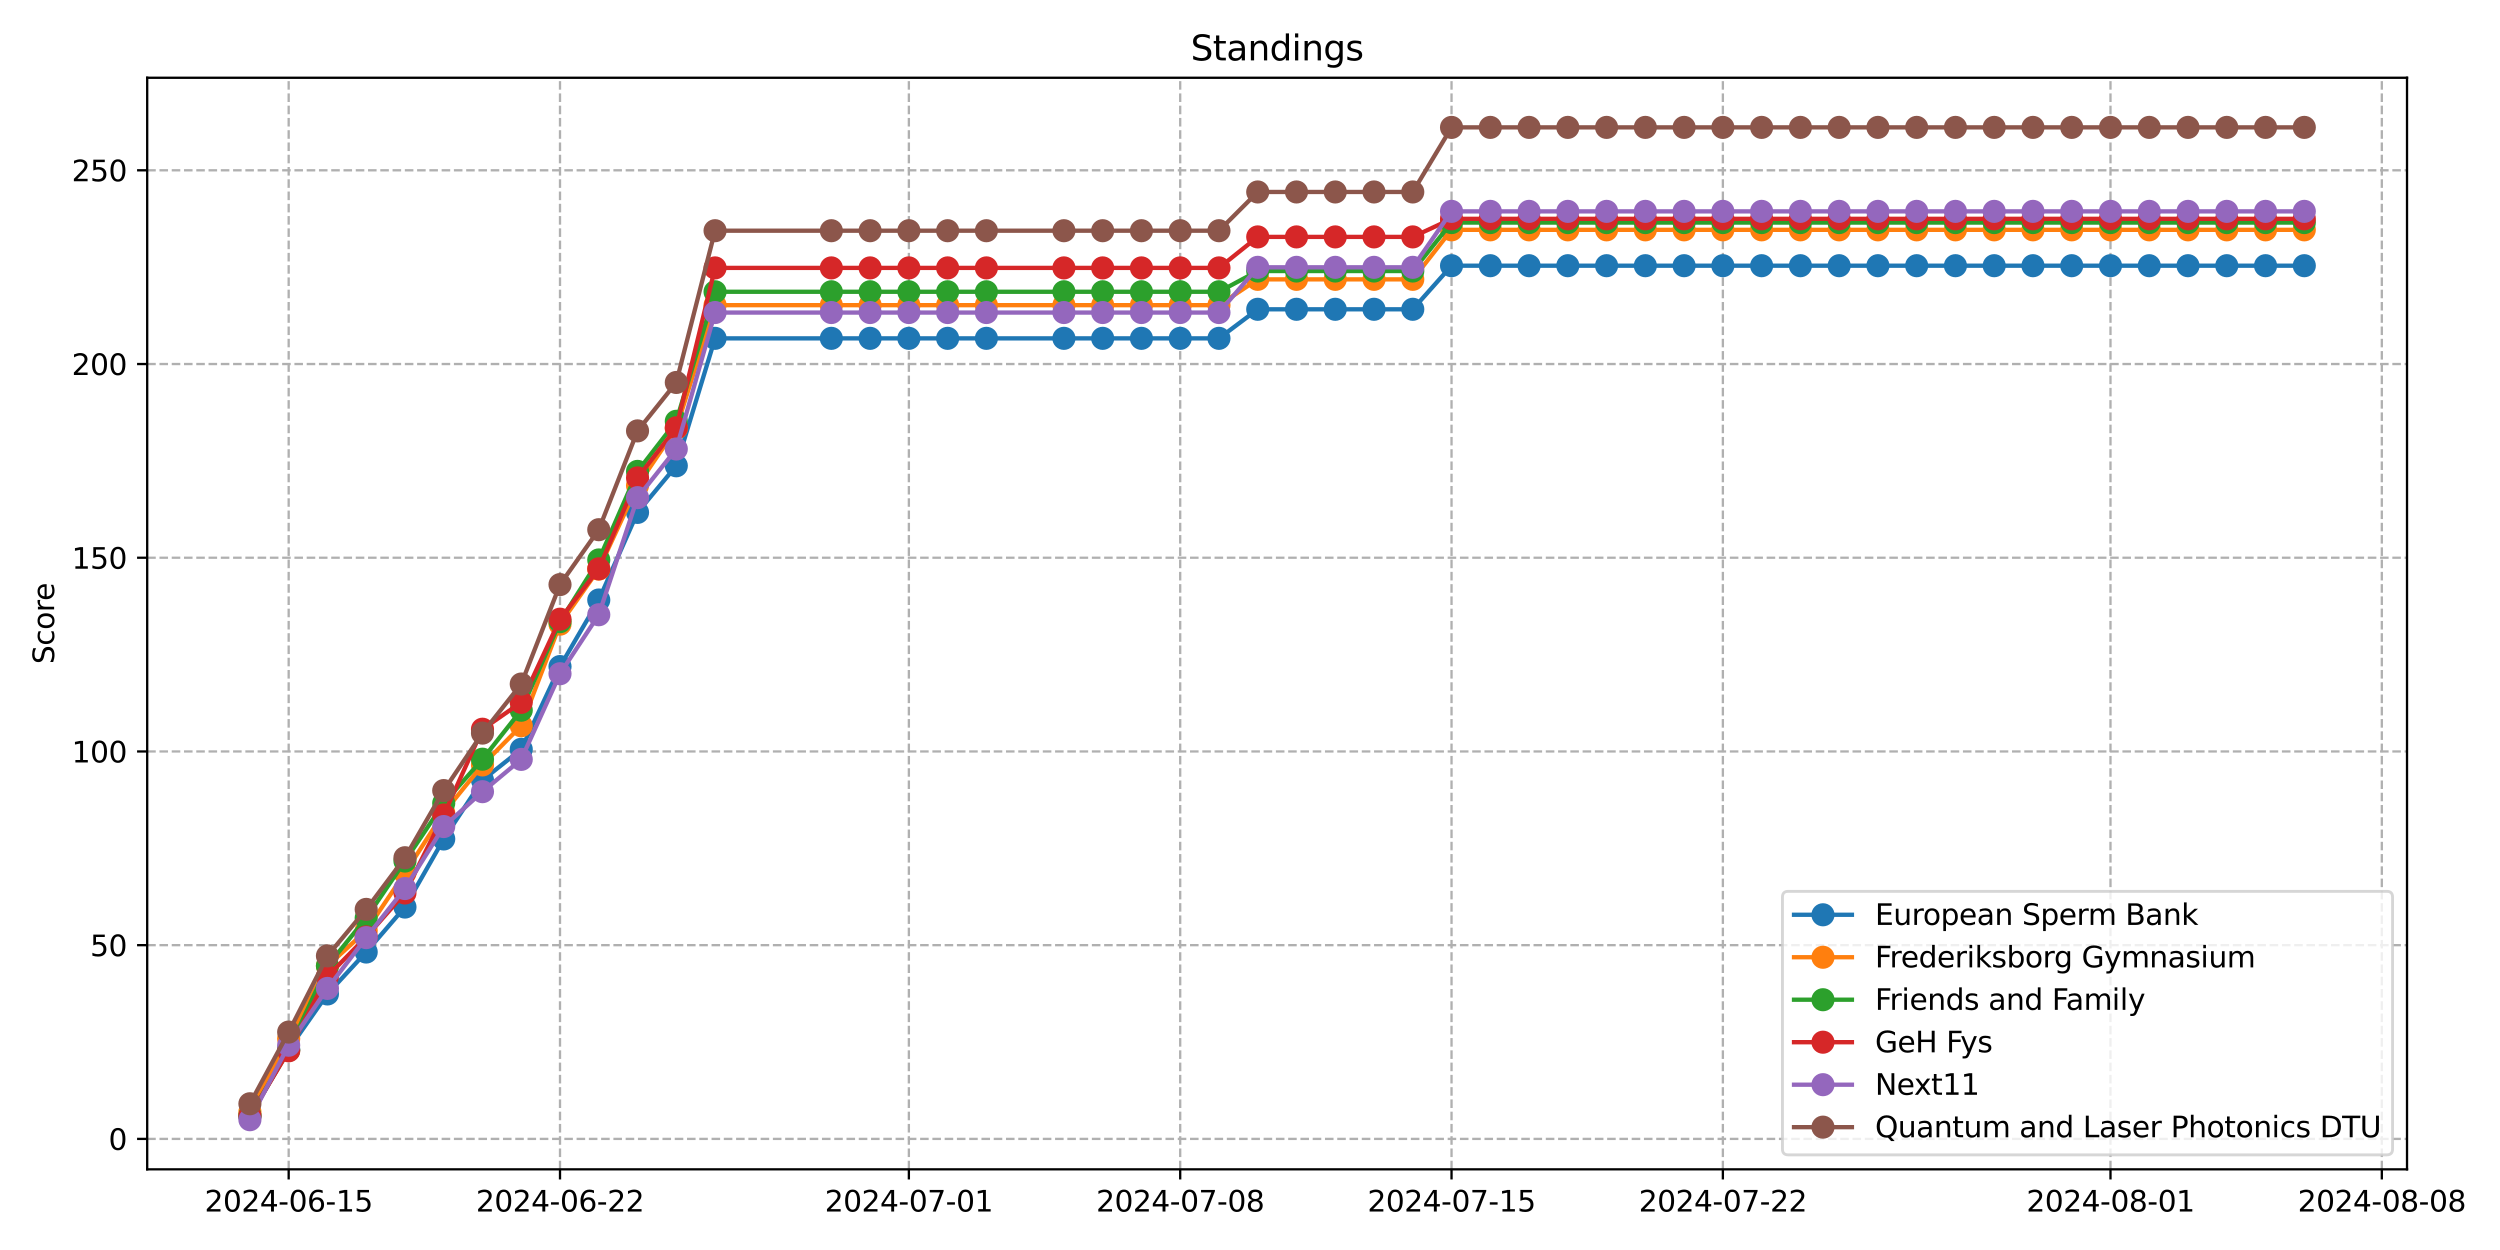 <?xml version="1.0" encoding="utf-8" standalone="no"?>
<!DOCTYPE svg PUBLIC "-//W3C//DTD SVG 1.1//EN"
  "http://www.w3.org/Graphics/SVG/1.1/DTD/svg11.dtd">
<svg xmlns:xlink="http://www.w3.org/1999/xlink" width="864pt" height="432pt" viewBox="0 0 864 432" xmlns="http://www.w3.org/2000/svg" version="1.1">
 <defs>
  <style type="text/css">*{stroke-linejoin: round; stroke-linecap: butt}</style>
 </defs>
 <g id="figure_1">
  <g id="patch_1">
   <path d="M 0 432 
L 864 432 
L 864 0 
L 0 0 
z
" style="fill: #ffffff"/>
  </g>
  <g id="axes_1">
   <g id="patch_2">
    <path d="M 50.87 404.12 
L 831.866 404.12 
L 831.866 26.88 
L 50.87 26.88 
z
" style="fill: #ffffff"/>
   </g>
   <g id="matplotlib.axis_1">
    <g id="xtick_1">
     <g id="line2d_1">
      <path d="M 99.766 404.12 
L 99.766 26.88 
" clip-path="url(#p96c788d81c)" style="fill: none; stroke-dasharray: 2.96,1.28; stroke-dashoffset: 0; stroke: #b0b0b0; stroke-width: 0.8"/>
     </g>
     <g id="line2d_2">
      <defs>
       <path id="md1d94bf281" d="M 0 0 
L 0 3.5 
" style="stroke: #000000; stroke-width: 0.8"/>
      </defs>
      <g>
       <use xlink:href="#md1d94bf281" x="99.766" y="404.12" style="stroke: #000000; stroke-width: 0.8"/>
      </g>
     </g>
     <g id="text_1">
      <!-- 2024-06-15 -->
      <g transform="translate(70.708 418.718) scale(0.1 -0.1)">
       <defs>
        <path id="DejaVuSans-32" d="M 1228 531 
L 3431 531 
L 3431 0 
L 469 0 
L 469 531 
Q 828 903 1448 1529 
Q 2069 2156 2228 2338 
Q 2531 2678 2651 2914 
Q 2772 3150 2772 3378 
Q 2772 3750 2511 3984 
Q 2250 4219 1831 4219 
Q 1534 4219 1204 4116 
Q 875 4013 500 3803 
L 500 4441 
Q 881 4594 1212 4672 
Q 1544 4750 1819 4750 
Q 2544 4750 2975 4387 
Q 3406 4025 3406 3419 
Q 3406 3131 3298 2873 
Q 3191 2616 2906 2266 
Q 2828 2175 2409 1742 
Q 1991 1309 1228 531 
z
" transform="scale(0.016)"/>
        <path id="DejaVuSans-30" d="M 2034 4250 
Q 1547 4250 1301 3770 
Q 1056 3291 1056 2328 
Q 1056 1369 1301 889 
Q 1547 409 2034 409 
Q 2525 409 2770 889 
Q 3016 1369 3016 2328 
Q 3016 3291 2770 3770 
Q 2525 4250 2034 4250 
z
M 2034 4750 
Q 2819 4750 3233 4129 
Q 3647 3509 3647 2328 
Q 3647 1150 3233 529 
Q 2819 -91 2034 -91 
Q 1250 -91 836 529 
Q 422 1150 422 2328 
Q 422 3509 836 4129 
Q 1250 4750 2034 4750 
z
" transform="scale(0.016)"/>
        <path id="DejaVuSans-34" d="M 2419 4116 
L 825 1625 
L 2419 1625 
L 2419 4116 
z
M 2253 4666 
L 3047 4666 
L 3047 1625 
L 3713 1625 
L 3713 1100 
L 3047 1100 
L 3047 0 
L 2419 0 
L 2419 1100 
L 313 1100 
L 313 1709 
L 2253 4666 
z
" transform="scale(0.016)"/>
        <path id="DejaVuSans-2d" d="M 313 2009 
L 1997 2009 
L 1997 1497 
L 313 1497 
L 313 2009 
z
" transform="scale(0.016)"/>
        <path id="DejaVuSans-36" d="M 2113 2584 
Q 1688 2584 1439 2293 
Q 1191 2003 1191 1497 
Q 1191 994 1439 701 
Q 1688 409 2113 409 
Q 2538 409 2786 701 
Q 3034 994 3034 1497 
Q 3034 2003 2786 2293 
Q 2538 2584 2113 2584 
z
M 3366 4563 
L 3366 3988 
Q 3128 4100 2886 4159 
Q 2644 4219 2406 4219 
Q 1781 4219 1451 3797 
Q 1122 3375 1075 2522 
Q 1259 2794 1537 2939 
Q 1816 3084 2150 3084 
Q 2853 3084 3261 2657 
Q 3669 2231 3669 1497 
Q 3669 778 3244 343 
Q 2819 -91 2113 -91 
Q 1303 -91 875 529 
Q 447 1150 447 2328 
Q 447 3434 972 4092 
Q 1497 4750 2381 4750 
Q 2619 4750 2861 4703 
Q 3103 4656 3366 4563 
z
" transform="scale(0.016)"/>
        <path id="DejaVuSans-31" d="M 794 531 
L 1825 531 
L 1825 4091 
L 703 3866 
L 703 4441 
L 1819 4666 
L 2450 4666 
L 2450 531 
L 3481 531 
L 3481 0 
L 794 0 
L 794 531 
z
" transform="scale(0.016)"/>
        <path id="DejaVuSans-35" d="M 691 4666 
L 3169 4666 
L 3169 4134 
L 1269 4134 
L 1269 2991 
Q 1406 3038 1543 3061 
Q 1681 3084 1819 3084 
Q 2600 3084 3056 2656 
Q 3513 2228 3513 1497 
Q 3513 744 3044 326 
Q 2575 -91 1722 -91 
Q 1428 -91 1123 -41 
Q 819 9 494 109 
L 494 744 
Q 775 591 1075 516 
Q 1375 441 1709 441 
Q 2250 441 2565 725 
Q 2881 1009 2881 1497 
Q 2881 1984 2565 2268 
Q 2250 2553 1709 2553 
Q 1456 2553 1204 2497 
Q 953 2441 691 2322 
L 691 4666 
z
" transform="scale(0.016)"/>
       </defs>
       <use xlink:href="#DejaVuSans-32"/>
       <use xlink:href="#DejaVuSans-30" x="63.623"/>
       <use xlink:href="#DejaVuSans-32" x="127.246"/>
       <use xlink:href="#DejaVuSans-34" x="190.869"/>
       <use xlink:href="#DejaVuSans-2d" x="254.492"/>
       <use xlink:href="#DejaVuSans-30" x="290.576"/>
       <use xlink:href="#DejaVuSans-36" x="354.199"/>
       <use xlink:href="#DejaVuSans-2d" x="417.822"/>
       <use xlink:href="#DejaVuSans-31" x="453.906"/>
       <use xlink:href="#DejaVuSans-35" x="517.529"/>
      </g>
     </g>
    </g>
    <g id="xtick_2">
     <g id="line2d_3">
      <path d="M 193.539 404.12 
L 193.539 26.88 
" clip-path="url(#p96c788d81c)" style="fill: none; stroke-dasharray: 2.96,1.28; stroke-dashoffset: 0; stroke: #b0b0b0; stroke-width: 0.8"/>
     </g>
     <g id="line2d_4">
      <g>
       <use xlink:href="#md1d94bf281" x="193.539" y="404.12" style="stroke: #000000; stroke-width: 0.8"/>
      </g>
     </g>
     <g id="text_2">
      <!-- 2024-06-22 -->
      <g transform="translate(164.481 418.718) scale(0.1 -0.1)">
       <use xlink:href="#DejaVuSans-32"/>
       <use xlink:href="#DejaVuSans-30" x="63.623"/>
       <use xlink:href="#DejaVuSans-32" x="127.246"/>
       <use xlink:href="#DejaVuSans-34" x="190.869"/>
       <use xlink:href="#DejaVuSans-2d" x="254.492"/>
       <use xlink:href="#DejaVuSans-30" x="290.576"/>
       <use xlink:href="#DejaVuSans-36" x="354.199"/>
       <use xlink:href="#DejaVuSans-2d" x="417.822"/>
       <use xlink:href="#DejaVuSans-32" x="453.906"/>
       <use xlink:href="#DejaVuSans-32" x="517.529"/>
      </g>
     </g>
    </g>
    <g id="xtick_3">
     <g id="line2d_5">
      <path d="M 314.104 404.12 
L 314.104 26.88 
" clip-path="url(#p96c788d81c)" style="fill: none; stroke-dasharray: 2.96,1.28; stroke-dashoffset: 0; stroke: #b0b0b0; stroke-width: 0.8"/>
     </g>
     <g id="line2d_6">
      <g>
       <use xlink:href="#md1d94bf281" x="314.104" y="404.12" style="stroke: #000000; stroke-width: 0.8"/>
      </g>
     </g>
     <g id="text_3">
      <!-- 2024-07-01 -->
      <g transform="translate(285.047 418.718) scale(0.1 -0.1)">
       <defs>
        <path id="DejaVuSans-37" d="M 525 4666 
L 3525 4666 
L 3525 4397 
L 1831 0 
L 1172 0 
L 2766 4134 
L 525 4134 
L 525 4666 
z
" transform="scale(0.016)"/>
       </defs>
       <use xlink:href="#DejaVuSans-32"/>
       <use xlink:href="#DejaVuSans-30" x="63.623"/>
       <use xlink:href="#DejaVuSans-32" x="127.246"/>
       <use xlink:href="#DejaVuSans-34" x="190.869"/>
       <use xlink:href="#DejaVuSans-2d" x="254.492"/>
       <use xlink:href="#DejaVuSans-30" x="290.576"/>
       <use xlink:href="#DejaVuSans-37" x="354.199"/>
       <use xlink:href="#DejaVuSans-2d" x="417.822"/>
       <use xlink:href="#DejaVuSans-30" x="453.906"/>
       <use xlink:href="#DejaVuSans-31" x="517.529"/>
      </g>
     </g>
    </g>
    <g id="xtick_4">
     <g id="line2d_7">
      <path d="M 407.877 404.12 
L 407.877 26.88 
" clip-path="url(#p96c788d81c)" style="fill: none; stroke-dasharray: 2.96,1.28; stroke-dashoffset: 0; stroke: #b0b0b0; stroke-width: 0.8"/>
     </g>
     <g id="line2d_8">
      <g>
       <use xlink:href="#md1d94bf281" x="407.877" y="404.12" style="stroke: #000000; stroke-width: 0.8"/>
      </g>
     </g>
     <g id="text_4">
      <!-- 2024-07-08 -->
      <g transform="translate(378.82 418.718) scale(0.1 -0.1)">
       <defs>
        <path id="DejaVuSans-38" d="M 2034 2216 
Q 1584 2216 1326 1975 
Q 1069 1734 1069 1313 
Q 1069 891 1326 650 
Q 1584 409 2034 409 
Q 2484 409 2743 651 
Q 3003 894 3003 1313 
Q 3003 1734 2745 1975 
Q 2488 2216 2034 2216 
z
M 1403 2484 
Q 997 2584 770 2862 
Q 544 3141 544 3541 
Q 544 4100 942 4425 
Q 1341 4750 2034 4750 
Q 2731 4750 3128 4425 
Q 3525 4100 3525 3541 
Q 3525 3141 3298 2862 
Q 3072 2584 2669 2484 
Q 3125 2378 3379 2068 
Q 3634 1759 3634 1313 
Q 3634 634 3220 271 
Q 2806 -91 2034 -91 
Q 1263 -91 848 271 
Q 434 634 434 1313 
Q 434 1759 690 2068 
Q 947 2378 1403 2484 
z
M 1172 3481 
Q 1172 3119 1398 2916 
Q 1625 2713 2034 2713 
Q 2441 2713 2670 2916 
Q 2900 3119 2900 3481 
Q 2900 3844 2670 4047 
Q 2441 4250 2034 4250 
Q 1625 4250 1398 4047 
Q 1172 3844 1172 3481 
z
" transform="scale(0.016)"/>
       </defs>
       <use xlink:href="#DejaVuSans-32"/>
       <use xlink:href="#DejaVuSans-30" x="63.623"/>
       <use xlink:href="#DejaVuSans-32" x="127.246"/>
       <use xlink:href="#DejaVuSans-34" x="190.869"/>
       <use xlink:href="#DejaVuSans-2d" x="254.492"/>
       <use xlink:href="#DejaVuSans-30" x="290.576"/>
       <use xlink:href="#DejaVuSans-37" x="354.199"/>
       <use xlink:href="#DejaVuSans-2d" x="417.822"/>
       <use xlink:href="#DejaVuSans-30" x="453.906"/>
       <use xlink:href="#DejaVuSans-38" x="517.529"/>
      </g>
     </g>
    </g>
    <g id="xtick_5">
     <g id="line2d_9">
      <path d="M 501.65 404.12 
L 501.65 26.88 
" clip-path="url(#p96c788d81c)" style="fill: none; stroke-dasharray: 2.96,1.28; stroke-dashoffset: 0; stroke: #b0b0b0; stroke-width: 0.8"/>
     </g>
     <g id="line2d_10">
      <g>
       <use xlink:href="#md1d94bf281" x="501.65" y="404.12" style="stroke: #000000; stroke-width: 0.8"/>
      </g>
     </g>
     <g id="text_5">
      <!-- 2024-07-15 -->
      <g transform="translate(472.593 418.718) scale(0.1 -0.1)">
       <use xlink:href="#DejaVuSans-32"/>
       <use xlink:href="#DejaVuSans-30" x="63.623"/>
       <use xlink:href="#DejaVuSans-32" x="127.246"/>
       <use xlink:href="#DejaVuSans-34" x="190.869"/>
       <use xlink:href="#DejaVuSans-2d" x="254.492"/>
       <use xlink:href="#DejaVuSans-30" x="290.576"/>
       <use xlink:href="#DejaVuSans-37" x="354.199"/>
       <use xlink:href="#DejaVuSans-2d" x="417.822"/>
       <use xlink:href="#DejaVuSans-31" x="453.906"/>
       <use xlink:href="#DejaVuSans-35" x="517.529"/>
      </g>
     </g>
    </g>
    <g id="xtick_6">
     <g id="line2d_11">
      <path d="M 595.423 404.12 
L 595.423 26.88 
" clip-path="url(#p96c788d81c)" style="fill: none; stroke-dasharray: 2.96,1.28; stroke-dashoffset: 0; stroke: #b0b0b0; stroke-width: 0.8"/>
     </g>
     <g id="line2d_12">
      <g>
       <use xlink:href="#md1d94bf281" x="595.423" y="404.12" style="stroke: #000000; stroke-width: 0.8"/>
      </g>
     </g>
     <g id="text_6">
      <!-- 2024-07-22 -->
      <g transform="translate(566.366 418.718) scale(0.1 -0.1)">
       <use xlink:href="#DejaVuSans-32"/>
       <use xlink:href="#DejaVuSans-30" x="63.623"/>
       <use xlink:href="#DejaVuSans-32" x="127.246"/>
       <use xlink:href="#DejaVuSans-34" x="190.869"/>
       <use xlink:href="#DejaVuSans-2d" x="254.492"/>
       <use xlink:href="#DejaVuSans-30" x="290.576"/>
       <use xlink:href="#DejaVuSans-37" x="354.199"/>
       <use xlink:href="#DejaVuSans-2d" x="417.822"/>
       <use xlink:href="#DejaVuSans-32" x="453.906"/>
       <use xlink:href="#DejaVuSans-32" x="517.529"/>
      </g>
     </g>
    </g>
    <g id="xtick_7">
     <g id="line2d_13">
      <path d="M 729.385 404.12 
L 729.385 26.88 
" clip-path="url(#p96c788d81c)" style="fill: none; stroke-dasharray: 2.96,1.28; stroke-dashoffset: 0; stroke: #b0b0b0; stroke-width: 0.8"/>
     </g>
     <g id="line2d_14">
      <g>
       <use xlink:href="#md1d94bf281" x="729.385" y="404.12" style="stroke: #000000; stroke-width: 0.8"/>
      </g>
     </g>
     <g id="text_7">
      <!-- 2024-08-01 -->
      <g transform="translate(700.327 418.718) scale(0.1 -0.1)">
       <use xlink:href="#DejaVuSans-32"/>
       <use xlink:href="#DejaVuSans-30" x="63.623"/>
       <use xlink:href="#DejaVuSans-32" x="127.246"/>
       <use xlink:href="#DejaVuSans-34" x="190.869"/>
       <use xlink:href="#DejaVuSans-2d" x="254.492"/>
       <use xlink:href="#DejaVuSans-30" x="290.576"/>
       <use xlink:href="#DejaVuSans-38" x="354.199"/>
       <use xlink:href="#DejaVuSans-2d" x="417.822"/>
       <use xlink:href="#DejaVuSans-30" x="453.906"/>
       <use xlink:href="#DejaVuSans-31" x="517.529"/>
      </g>
     </g>
    </g>
    <g id="xtick_8">
     <g id="line2d_15">
      <path d="M 823.158 404.12 
L 823.158 26.88 
" clip-path="url(#p96c788d81c)" style="fill: none; stroke-dasharray: 2.96,1.28; stroke-dashoffset: 0; stroke: #b0b0b0; stroke-width: 0.8"/>
     </g>
     <g id="line2d_16">
      <g>
       <use xlink:href="#md1d94bf281" x="823.158" y="404.12" style="stroke: #000000; stroke-width: 0.8"/>
      </g>
     </g>
     <g id="text_8">
      <!-- 2024-08-08 -->
      <g transform="translate(794.1 418.718) scale(0.1 -0.1)">
       <use xlink:href="#DejaVuSans-32"/>
       <use xlink:href="#DejaVuSans-30" x="63.623"/>
       <use xlink:href="#DejaVuSans-32" x="127.246"/>
       <use xlink:href="#DejaVuSans-34" x="190.869"/>
       <use xlink:href="#DejaVuSans-2d" x="254.492"/>
       <use xlink:href="#DejaVuSans-30" x="290.576"/>
       <use xlink:href="#DejaVuSans-38" x="354.199"/>
       <use xlink:href="#DejaVuSans-2d" x="417.822"/>
       <use xlink:href="#DejaVuSans-30" x="453.906"/>
       <use xlink:href="#DejaVuSans-38" x="517.529"/>
      </g>
     </g>
    </g>
   </g>
   <g id="matplotlib.axis_2">
    <g id="ytick_1">
     <g id="line2d_17">
      <path d="M 50.87 393.605 
L 831.866 393.605 
" clip-path="url(#p96c788d81c)" style="fill: none; stroke-dasharray: 2.96,1.28; stroke-dashoffset: 0; stroke: #b0b0b0; stroke-width: 0.8"/>
     </g>
     <g id="line2d_18">
      <defs>
       <path id="m0767edf5ce" d="M 0 0 
L -3.5 0 
" style="stroke: #000000; stroke-width: 0.8"/>
      </defs>
      <g>
       <use xlink:href="#m0767edf5ce" x="50.87" y="393.605" style="stroke: #000000; stroke-width: 0.8"/>
      </g>
     </g>
     <g id="text_9">
      <!-- 0 -->
      <g transform="translate(37.508 397.404) scale(0.1 -0.1)">
       <use xlink:href="#DejaVuSans-30"/>
      </g>
     </g>
    </g>
    <g id="ytick_2">
     <g id="line2d_19">
      <path d="M 50.87 326.654 
L 831.866 326.654 
" clip-path="url(#p96c788d81c)" style="fill: none; stroke-dasharray: 2.96,1.28; stroke-dashoffset: 0; stroke: #b0b0b0; stroke-width: 0.8"/>
     </g>
     <g id="line2d_20">
      <g>
       <use xlink:href="#m0767edf5ce" x="50.87" y="326.654" style="stroke: #000000; stroke-width: 0.8"/>
      </g>
     </g>
     <g id="text_10">
      <!-- 50 -->
      <g transform="translate(31.145 330.453) scale(0.1 -0.1)">
       <use xlink:href="#DejaVuSans-35"/>
       <use xlink:href="#DejaVuSans-30" x="63.623"/>
      </g>
     </g>
    </g>
    <g id="ytick_3">
     <g id="line2d_21">
      <path d="M 50.87 259.704 
L 831.866 259.704 
" clip-path="url(#p96c788d81c)" style="fill: none; stroke-dasharray: 2.96,1.28; stroke-dashoffset: 0; stroke: #b0b0b0; stroke-width: 0.8"/>
     </g>
     <g id="line2d_22">
      <g>
       <use xlink:href="#m0767edf5ce" x="50.87" y="259.704" style="stroke: #000000; stroke-width: 0.8"/>
      </g>
     </g>
     <g id="text_11">
      <!-- 100 -->
      <g transform="translate(24.782 263.503) scale(0.1 -0.1)">
       <use xlink:href="#DejaVuSans-31"/>
       <use xlink:href="#DejaVuSans-30" x="63.623"/>
       <use xlink:href="#DejaVuSans-30" x="127.246"/>
      </g>
     </g>
    </g>
    <g id="ytick_4">
     <g id="line2d_23">
      <path d="M 50.87 192.753 
L 831.866 192.753 
" clip-path="url(#p96c788d81c)" style="fill: none; stroke-dasharray: 2.96,1.28; stroke-dashoffset: 0; stroke: #b0b0b0; stroke-width: 0.8"/>
     </g>
     <g id="line2d_24">
      <g>
       <use xlink:href="#m0767edf5ce" x="50.87" y="192.753" style="stroke: #000000; stroke-width: 0.8"/>
      </g>
     </g>
     <g id="text_12">
      <!-- 150 -->
      <g transform="translate(24.782 196.552) scale(0.1 -0.1)">
       <use xlink:href="#DejaVuSans-31"/>
       <use xlink:href="#DejaVuSans-35" x="63.623"/>
       <use xlink:href="#DejaVuSans-30" x="127.246"/>
      </g>
     </g>
    </g>
    <g id="ytick_5">
     <g id="line2d_25">
      <path d="M 50.87 125.803 
L 831.866 125.803 
" clip-path="url(#p96c788d81c)" style="fill: none; stroke-dasharray: 2.96,1.28; stroke-dashoffset: 0; stroke: #b0b0b0; stroke-width: 0.8"/>
     </g>
     <g id="line2d_26">
      <g>
       <use xlink:href="#m0767edf5ce" x="50.87" y="125.803" style="stroke: #000000; stroke-width: 0.8"/>
      </g>
     </g>
     <g id="text_13">
      <!-- 200 -->
      <g transform="translate(24.782 129.602) scale(0.1 -0.1)">
       <use xlink:href="#DejaVuSans-32"/>
       <use xlink:href="#DejaVuSans-30" x="63.623"/>
       <use xlink:href="#DejaVuSans-30" x="127.246"/>
      </g>
     </g>
    </g>
    <g id="ytick_6">
     <g id="line2d_27">
      <path d="M 50.87 58.852 
L 831.866 58.852 
" clip-path="url(#p96c788d81c)" style="fill: none; stroke-dasharray: 2.96,1.28; stroke-dashoffset: 0; stroke: #b0b0b0; stroke-width: 0.8"/>
     </g>
     <g id="line2d_28">
      <g>
       <use xlink:href="#m0767edf5ce" x="50.87" y="58.852" style="stroke: #000000; stroke-width: 0.8"/>
      </g>
     </g>
     <g id="text_14">
      <!-- 250 -->
      <g transform="translate(24.782 62.652) scale(0.1 -0.1)">
       <use xlink:href="#DejaVuSans-32"/>
       <use xlink:href="#DejaVuSans-35" x="63.623"/>
       <use xlink:href="#DejaVuSans-30" x="127.246"/>
      </g>
     </g>
    </g>
    <g id="text_15">
     <!-- Score -->
     <g transform="translate(18.703 229.502) rotate(-90) scale(0.1 -0.1)">
      <defs>
       <path id="DejaVuSans-53" d="M 3425 4513 
L 3425 3897 
Q 3066 4069 2747 4153 
Q 2428 4238 2131 4238 
Q 1616 4238 1336 4038 
Q 1056 3838 1056 3469 
Q 1056 3159 1242 3001 
Q 1428 2844 1947 2747 
L 2328 2669 
Q 3034 2534 3370 2195 
Q 3706 1856 3706 1288 
Q 3706 609 3251 259 
Q 2797 -91 1919 -91 
Q 1588 -91 1214 -16 
Q 841 59 441 206 
L 441 856 
Q 825 641 1194 531 
Q 1563 422 1919 422 
Q 2459 422 2753 634 
Q 3047 847 3047 1241 
Q 3047 1584 2836 1778 
Q 2625 1972 2144 2069 
L 1759 2144 
Q 1053 2284 737 2584 
Q 422 2884 422 3419 
Q 422 4038 858 4394 
Q 1294 4750 2059 4750 
Q 2388 4750 2728 4690 
Q 3069 4631 3425 4513 
z
" transform="scale(0.016)"/>
       <path id="DejaVuSans-63" d="M 3122 3366 
L 3122 2828 
Q 2878 2963 2633 3030 
Q 2388 3097 2138 3097 
Q 1578 3097 1268 2742 
Q 959 2388 959 1747 
Q 959 1106 1268 751 
Q 1578 397 2138 397 
Q 2388 397 2633 464 
Q 2878 531 3122 666 
L 3122 134 
Q 2881 22 2623 -34 
Q 2366 -91 2075 -91 
Q 1284 -91 818 406 
Q 353 903 353 1747 
Q 353 2603 823 3093 
Q 1294 3584 2113 3584 
Q 2378 3584 2631 3529 
Q 2884 3475 3122 3366 
z
" transform="scale(0.016)"/>
       <path id="DejaVuSans-6f" d="M 1959 3097 
Q 1497 3097 1228 2736 
Q 959 2375 959 1747 
Q 959 1119 1226 758 
Q 1494 397 1959 397 
Q 2419 397 2687 759 
Q 2956 1122 2956 1747 
Q 2956 2369 2687 2733 
Q 2419 3097 1959 3097 
z
M 1959 3584 
Q 2709 3584 3137 3096 
Q 3566 2609 3566 1747 
Q 3566 888 3137 398 
Q 2709 -91 1959 -91 
Q 1206 -91 779 398 
Q 353 888 353 1747 
Q 353 2609 779 3096 
Q 1206 3584 1959 3584 
z
" transform="scale(0.016)"/>
       <path id="DejaVuSans-72" d="M 2631 2963 
Q 2534 3019 2420 3045 
Q 2306 3072 2169 3072 
Q 1681 3072 1420 2755 
Q 1159 2438 1159 1844 
L 1159 0 
L 581 0 
L 581 3500 
L 1159 3500 
L 1159 2956 
Q 1341 3275 1631 3429 
Q 1922 3584 2338 3584 
Q 2397 3584 2469 3576 
Q 2541 3569 2628 3553 
L 2631 2963 
z
" transform="scale(0.016)"/>
       <path id="DejaVuSans-65" d="M 3597 1894 
L 3597 1613 
L 953 1613 
Q 991 1019 1311 708 
Q 1631 397 2203 397 
Q 2534 397 2845 478 
Q 3156 559 3463 722 
L 3463 178 
Q 3153 47 2828 -22 
Q 2503 -91 2169 -91 
Q 1331 -91 842 396 
Q 353 884 353 1716 
Q 353 2575 817 3079 
Q 1281 3584 2069 3584 
Q 2775 3584 3186 3129 
Q 3597 2675 3597 1894 
z
M 3022 2063 
Q 3016 2534 2758 2815 
Q 2500 3097 2075 3097 
Q 1594 3097 1305 2825 
Q 1016 2553 972 2059 
L 3022 2063 
z
" transform="scale(0.016)"/>
      </defs>
      <use xlink:href="#DejaVuSans-53"/>
      <use xlink:href="#DejaVuSans-63" x="63.477"/>
      <use xlink:href="#DejaVuSans-6f" x="118.457"/>
      <use xlink:href="#DejaVuSans-72" x="179.639"/>
      <use xlink:href="#DejaVuSans-65" x="218.502"/>
     </g>
    </g>
   </g>
   <g id="line2d_29">
    <path d="M 86.37 385.785 
L 99.766 362.639 
L 113.162 343.511 
L 126.558 329.021 
L 139.954 313.479 
L 153.351 289.95 
L 166.747 269.626 
L 180.143 258.962 
L 193.539 230.364 
L 206.935 207.362 
L 220.331 177.091 
L 233.727 160.975 
L 247.124 116.931 
L 287.312 116.931 
L 300.708 116.931 
L 314.104 116.931 
L 327.5 116.931 
L 340.897 116.931 
L 367.689 116.931 
L 381.085 116.931 
L 394.481 116.931 
L 407.877 116.931 
L 421.274 116.931 
L 434.67 106.889 
L 448.066 106.889 
L 461.462 106.889 
L 474.858 106.889 
L 488.254 106.889 
L 501.65 91.825 
L 515.047 91.825 
L 528.443 91.825 
L 541.839 91.825 
L 555.235 91.825 
L 568.631 91.825 
L 582.027 91.825 
L 595.423 91.825 
L 608.82 91.825 
L 622.216 91.825 
L 635.612 91.825 
L 649.008 91.825 
L 662.404 91.825 
L 675.8 91.825 
L 689.197 91.825 
L 702.593 91.825 
L 715.989 91.825 
L 729.385 91.825 
L 742.781 91.825 
L 756.177 91.825 
L 769.573 91.825 
L 782.97 91.825 
L 796.366 91.825 
" clip-path="url(#p96c788d81c)" style="fill: none; stroke: #1f77b4; stroke-width: 1.5; stroke-linecap: square"/>
    <defs>
     <path id="mabe1b9e396" d="M 0 3.5 
C 0.928 3.5 1.819 3.131 2.475 2.475 
C 3.131 1.819 3.5 0.928 3.5 0 
C 3.5 -0.928 3.131 -1.819 2.475 -2.475 
C 1.819 -3.131 0.928 -3.5 0 -3.5 
C -0.928 -3.5 -1.819 -3.131 -2.475 -2.475 
C -3.131 -1.819 -3.5 -0.928 -3.5 0 
C -3.5 0.928 -3.131 1.819 -2.475 2.475 
C -1.819 3.131 -0.928 3.5 0 3.5 
z
" style="stroke: #1f77b4"/>
    </defs>
    <g clip-path="url(#p96c788d81c)">
     <use xlink:href="#mabe1b9e396" x="86.37" y="385.785" style="fill: #1f77b4; stroke: #1f77b4"/>
     <use xlink:href="#mabe1b9e396" x="99.766" y="362.639" style="fill: #1f77b4; stroke: #1f77b4"/>
     <use xlink:href="#mabe1b9e396" x="113.162" y="343.511" style="fill: #1f77b4; stroke: #1f77b4"/>
     <use xlink:href="#mabe1b9e396" x="126.558" y="329.021" style="fill: #1f77b4; stroke: #1f77b4"/>
     <use xlink:href="#mabe1b9e396" x="139.954" y="313.479" style="fill: #1f77b4; stroke: #1f77b4"/>
     <use xlink:href="#mabe1b9e396" x="153.351" y="289.95" style="fill: #1f77b4; stroke: #1f77b4"/>
     <use xlink:href="#mabe1b9e396" x="166.747" y="269.626" style="fill: #1f77b4; stroke: #1f77b4"/>
     <use xlink:href="#mabe1b9e396" x="180.143" y="258.962" style="fill: #1f77b4; stroke: #1f77b4"/>
     <use xlink:href="#mabe1b9e396" x="193.539" y="230.364" style="fill: #1f77b4; stroke: #1f77b4"/>
     <use xlink:href="#mabe1b9e396" x="206.935" y="207.362" style="fill: #1f77b4; stroke: #1f77b4"/>
     <use xlink:href="#mabe1b9e396" x="220.331" y="177.091" style="fill: #1f77b4; stroke: #1f77b4"/>
     <use xlink:href="#mabe1b9e396" x="233.727" y="160.975" style="fill: #1f77b4; stroke: #1f77b4"/>
     <use xlink:href="#mabe1b9e396" x="247.124" y="116.931" style="fill: #1f77b4; stroke: #1f77b4"/>
     <use xlink:href="#mabe1b9e396" x="287.312" y="116.931" style="fill: #1f77b4; stroke: #1f77b4"/>
     <use xlink:href="#mabe1b9e396" x="300.708" y="116.931" style="fill: #1f77b4; stroke: #1f77b4"/>
     <use xlink:href="#mabe1b9e396" x="314.104" y="116.931" style="fill: #1f77b4; stroke: #1f77b4"/>
     <use xlink:href="#mabe1b9e396" x="327.5" y="116.931" style="fill: #1f77b4; stroke: #1f77b4"/>
     <use xlink:href="#mabe1b9e396" x="340.897" y="116.931" style="fill: #1f77b4; stroke: #1f77b4"/>
     <use xlink:href="#mabe1b9e396" x="367.689" y="116.931" style="fill: #1f77b4; stroke: #1f77b4"/>
     <use xlink:href="#mabe1b9e396" x="381.085" y="116.931" style="fill: #1f77b4; stroke: #1f77b4"/>
     <use xlink:href="#mabe1b9e396" x="394.481" y="116.931" style="fill: #1f77b4; stroke: #1f77b4"/>
     <use xlink:href="#mabe1b9e396" x="407.877" y="116.931" style="fill: #1f77b4; stroke: #1f77b4"/>
     <use xlink:href="#mabe1b9e396" x="421.274" y="116.931" style="fill: #1f77b4; stroke: #1f77b4"/>
     <use xlink:href="#mabe1b9e396" x="434.67" y="106.889" style="fill: #1f77b4; stroke: #1f77b4"/>
     <use xlink:href="#mabe1b9e396" x="448.066" y="106.889" style="fill: #1f77b4; stroke: #1f77b4"/>
     <use xlink:href="#mabe1b9e396" x="461.462" y="106.889" style="fill: #1f77b4; stroke: #1f77b4"/>
     <use xlink:href="#mabe1b9e396" x="474.858" y="106.889" style="fill: #1f77b4; stroke: #1f77b4"/>
     <use xlink:href="#mabe1b9e396" x="488.254" y="106.889" style="fill: #1f77b4; stroke: #1f77b4"/>
     <use xlink:href="#mabe1b9e396" x="501.65" y="91.825" style="fill: #1f77b4; stroke: #1f77b4"/>
     <use xlink:href="#mabe1b9e396" x="515.047" y="91.825" style="fill: #1f77b4; stroke: #1f77b4"/>
     <use xlink:href="#mabe1b9e396" x="528.443" y="91.825" style="fill: #1f77b4; stroke: #1f77b4"/>
     <use xlink:href="#mabe1b9e396" x="541.839" y="91.825" style="fill: #1f77b4; stroke: #1f77b4"/>
     <use xlink:href="#mabe1b9e396" x="555.235" y="91.825" style="fill: #1f77b4; stroke: #1f77b4"/>
     <use xlink:href="#mabe1b9e396" x="568.631" y="91.825" style="fill: #1f77b4; stroke: #1f77b4"/>
     <use xlink:href="#mabe1b9e396" x="582.027" y="91.825" style="fill: #1f77b4; stroke: #1f77b4"/>
     <use xlink:href="#mabe1b9e396" x="595.423" y="91.825" style="fill: #1f77b4; stroke: #1f77b4"/>
     <use xlink:href="#mabe1b9e396" x="608.82" y="91.825" style="fill: #1f77b4; stroke: #1f77b4"/>
     <use xlink:href="#mabe1b9e396" x="622.216" y="91.825" style="fill: #1f77b4; stroke: #1f77b4"/>
     <use xlink:href="#mabe1b9e396" x="635.612" y="91.825" style="fill: #1f77b4; stroke: #1f77b4"/>
     <use xlink:href="#mabe1b9e396" x="649.008" y="91.825" style="fill: #1f77b4; stroke: #1f77b4"/>
     <use xlink:href="#mabe1b9e396" x="662.404" y="91.825" style="fill: #1f77b4; stroke: #1f77b4"/>
     <use xlink:href="#mabe1b9e396" x="675.8" y="91.825" style="fill: #1f77b4; stroke: #1f77b4"/>
     <use xlink:href="#mabe1b9e396" x="689.197" y="91.825" style="fill: #1f77b4; stroke: #1f77b4"/>
     <use xlink:href="#mabe1b9e396" x="702.593" y="91.825" style="fill: #1f77b4; stroke: #1f77b4"/>
     <use xlink:href="#mabe1b9e396" x="715.989" y="91.825" style="fill: #1f77b4; stroke: #1f77b4"/>
     <use xlink:href="#mabe1b9e396" x="729.385" y="91.825" style="fill: #1f77b4; stroke: #1f77b4"/>
     <use xlink:href="#mabe1b9e396" x="742.781" y="91.825" style="fill: #1f77b4; stroke: #1f77b4"/>
     <use xlink:href="#mabe1b9e396" x="756.177" y="91.825" style="fill: #1f77b4; stroke: #1f77b4"/>
     <use xlink:href="#mabe1b9e396" x="769.573" y="91.825" style="fill: #1f77b4; stroke: #1f77b4"/>
     <use xlink:href="#mabe1b9e396" x="782.97" y="91.825" style="fill: #1f77b4; stroke: #1f77b4"/>
     <use xlink:href="#mabe1b9e396" x="796.366" y="91.825" style="fill: #1f77b4; stroke: #1f77b4"/>
    </g>
   </g>
   <g id="line2d_30">
    <path d="M 86.37 384.278 
L 99.766 358.985 
L 113.162 333.842 
L 126.558 321.642 
L 139.954 301.705 
L 153.351 280.876 
L 166.747 264.362 
L 180.143 250.823 
L 193.539 215.711 
L 206.935 196.668 
L 220.331 167.805 
L 233.727 148.017 
L 247.124 105.466 
L 287.312 105.466 
L 300.708 105.466 
L 314.104 105.466 
L 327.5 105.466 
L 340.897 105.466 
L 367.689 105.466 
L 381.085 105.466 
L 394.481 105.466 
L 407.877 105.466 
L 421.274 105.466 
L 434.67 96.54 
L 448.066 96.54 
L 461.462 96.54 
L 474.858 96.54 
L 488.254 96.54 
L 501.65 79.43 
L 515.047 79.43 
L 528.443 79.43 
L 541.839 79.43 
L 555.235 79.43 
L 568.631 79.43 
L 582.027 79.43 
L 595.423 79.43 
L 608.82 79.43 
L 622.216 79.43 
L 635.612 79.43 
L 649.008 79.43 
L 662.404 79.43 
L 675.8 79.43 
L 689.197 79.43 
L 702.593 79.43 
L 715.989 79.43 
L 729.385 79.43 
L 742.781 79.43 
L 756.177 79.43 
L 769.573 79.43 
L 782.97 79.43 
L 796.366 79.43 
" clip-path="url(#p96c788d81c)" style="fill: none; stroke: #ff7f0e; stroke-width: 1.5; stroke-linecap: square"/>
    <defs>
     <path id="m144a001bc5" d="M 0 3.5 
C 0.928 3.5 1.819 3.131 2.475 2.475 
C 3.131 1.819 3.5 0.928 3.5 0 
C 3.5 -0.928 3.131 -1.819 2.475 -2.475 
C 1.819 -3.131 0.928 -3.5 0 -3.5 
C -0.928 -3.5 -1.819 -3.131 -2.475 -2.475 
C -3.131 -1.819 -3.5 -0.928 -3.5 0 
C -3.5 0.928 -3.131 1.819 -2.475 2.475 
C -1.819 3.131 -0.928 3.5 0 3.5 
z
" style="stroke: #ff7f0e"/>
    </defs>
    <g clip-path="url(#p96c788d81c)">
     <use xlink:href="#m144a001bc5" x="86.37" y="384.278" style="fill: #ff7f0e; stroke: #ff7f0e"/>
     <use xlink:href="#m144a001bc5" x="99.766" y="358.985" style="fill: #ff7f0e; stroke: #ff7f0e"/>
     <use xlink:href="#m144a001bc5" x="113.162" y="333.842" style="fill: #ff7f0e; stroke: #ff7f0e"/>
     <use xlink:href="#m144a001bc5" x="126.558" y="321.642" style="fill: #ff7f0e; stroke: #ff7f0e"/>
     <use xlink:href="#m144a001bc5" x="139.954" y="301.705" style="fill: #ff7f0e; stroke: #ff7f0e"/>
     <use xlink:href="#m144a001bc5" x="153.351" y="280.876" style="fill: #ff7f0e; stroke: #ff7f0e"/>
     <use xlink:href="#m144a001bc5" x="166.747" y="264.362" style="fill: #ff7f0e; stroke: #ff7f0e"/>
     <use xlink:href="#m144a001bc5" x="180.143" y="250.823" style="fill: #ff7f0e; stroke: #ff7f0e"/>
     <use xlink:href="#m144a001bc5" x="193.539" y="215.711" style="fill: #ff7f0e; stroke: #ff7f0e"/>
     <use xlink:href="#m144a001bc5" x="206.935" y="196.668" style="fill: #ff7f0e; stroke: #ff7f0e"/>
     <use xlink:href="#m144a001bc5" x="220.331" y="167.805" style="fill: #ff7f0e; stroke: #ff7f0e"/>
     <use xlink:href="#m144a001bc5" x="233.727" y="148.017" style="fill: #ff7f0e; stroke: #ff7f0e"/>
     <use xlink:href="#m144a001bc5" x="247.124" y="105.466" style="fill: #ff7f0e; stroke: #ff7f0e"/>
     <use xlink:href="#m144a001bc5" x="287.312" y="105.466" style="fill: #ff7f0e; stroke: #ff7f0e"/>
     <use xlink:href="#m144a001bc5" x="300.708" y="105.466" style="fill: #ff7f0e; stroke: #ff7f0e"/>
     <use xlink:href="#m144a001bc5" x="314.104" y="105.466" style="fill: #ff7f0e; stroke: #ff7f0e"/>
     <use xlink:href="#m144a001bc5" x="327.5" y="105.466" style="fill: #ff7f0e; stroke: #ff7f0e"/>
     <use xlink:href="#m144a001bc5" x="340.897" y="105.466" style="fill: #ff7f0e; stroke: #ff7f0e"/>
     <use xlink:href="#m144a001bc5" x="367.689" y="105.466" style="fill: #ff7f0e; stroke: #ff7f0e"/>
     <use xlink:href="#m144a001bc5" x="381.085" y="105.466" style="fill: #ff7f0e; stroke: #ff7f0e"/>
     <use xlink:href="#m144a001bc5" x="394.481" y="105.466" style="fill: #ff7f0e; stroke: #ff7f0e"/>
     <use xlink:href="#m144a001bc5" x="407.877" y="105.466" style="fill: #ff7f0e; stroke: #ff7f0e"/>
     <use xlink:href="#m144a001bc5" x="421.274" y="105.466" style="fill: #ff7f0e; stroke: #ff7f0e"/>
     <use xlink:href="#m144a001bc5" x="434.67" y="96.54" style="fill: #ff7f0e; stroke: #ff7f0e"/>
     <use xlink:href="#m144a001bc5" x="448.066" y="96.54" style="fill: #ff7f0e; stroke: #ff7f0e"/>
     <use xlink:href="#m144a001bc5" x="461.462" y="96.54" style="fill: #ff7f0e; stroke: #ff7f0e"/>
     <use xlink:href="#m144a001bc5" x="474.858" y="96.54" style="fill: #ff7f0e; stroke: #ff7f0e"/>
     <use xlink:href="#m144a001bc5" x="488.254" y="96.54" style="fill: #ff7f0e; stroke: #ff7f0e"/>
     <use xlink:href="#m144a001bc5" x="501.65" y="79.43" style="fill: #ff7f0e; stroke: #ff7f0e"/>
     <use xlink:href="#m144a001bc5" x="515.047" y="79.43" style="fill: #ff7f0e; stroke: #ff7f0e"/>
     <use xlink:href="#m144a001bc5" x="528.443" y="79.43" style="fill: #ff7f0e; stroke: #ff7f0e"/>
     <use xlink:href="#m144a001bc5" x="541.839" y="79.43" style="fill: #ff7f0e; stroke: #ff7f0e"/>
     <use xlink:href="#m144a001bc5" x="555.235" y="79.43" style="fill: #ff7f0e; stroke: #ff7f0e"/>
     <use xlink:href="#m144a001bc5" x="568.631" y="79.43" style="fill: #ff7f0e; stroke: #ff7f0e"/>
     <use xlink:href="#m144a001bc5" x="582.027" y="79.43" style="fill: #ff7f0e; stroke: #ff7f0e"/>
     <use xlink:href="#m144a001bc5" x="595.423" y="79.43" style="fill: #ff7f0e; stroke: #ff7f0e"/>
     <use xlink:href="#m144a001bc5" x="608.82" y="79.43" style="fill: #ff7f0e; stroke: #ff7f0e"/>
     <use xlink:href="#m144a001bc5" x="622.216" y="79.43" style="fill: #ff7f0e; stroke: #ff7f0e"/>
     <use xlink:href="#m144a001bc5" x="635.612" y="79.43" style="fill: #ff7f0e; stroke: #ff7f0e"/>
     <use xlink:href="#m144a001bc5" x="649.008" y="79.43" style="fill: #ff7f0e; stroke: #ff7f0e"/>
     <use xlink:href="#m144a001bc5" x="662.404" y="79.43" style="fill: #ff7f0e; stroke: #ff7f0e"/>
     <use xlink:href="#m144a001bc5" x="675.8" y="79.43" style="fill: #ff7f0e; stroke: #ff7f0e"/>
     <use xlink:href="#m144a001bc5" x="689.197" y="79.43" style="fill: #ff7f0e; stroke: #ff7f0e"/>
     <use xlink:href="#m144a001bc5" x="702.593" y="79.43" style="fill: #ff7f0e; stroke: #ff7f0e"/>
     <use xlink:href="#m144a001bc5" x="715.989" y="79.43" style="fill: #ff7f0e; stroke: #ff7f0e"/>
     <use xlink:href="#m144a001bc5" x="729.385" y="79.43" style="fill: #ff7f0e; stroke: #ff7f0e"/>
     <use xlink:href="#m144a001bc5" x="742.781" y="79.43" style="fill: #ff7f0e; stroke: #ff7f0e"/>
     <use xlink:href="#m144a001bc5" x="756.177" y="79.43" style="fill: #ff7f0e; stroke: #ff7f0e"/>
     <use xlink:href="#m144a001bc5" x="769.573" y="79.43" style="fill: #ff7f0e; stroke: #ff7f0e"/>
     <use xlink:href="#m144a001bc5" x="782.97" y="79.43" style="fill: #ff7f0e; stroke: #ff7f0e"/>
     <use xlink:href="#m144a001bc5" x="796.366" y="79.43" style="fill: #ff7f0e; stroke: #ff7f0e"/>
    </g>
   </g>
   <g id="line2d_31">
    <path d="M 86.37 385.474 
L 99.766 362.997 
L 113.162 333.826 
L 126.558 317.28 
L 139.954 297.577 
L 153.351 277.588 
L 166.747 262.38 
L 180.143 245.451 
L 193.539 214.846 
L 206.935 193.517 
L 220.331 162.911 
L 233.727 145.6 
L 247.124 100.839 
L 287.312 100.839 
L 300.708 100.839 
L 314.104 100.839 
L 327.5 100.839 
L 340.897 100.839 
L 367.689 100.839 
L 381.085 100.839 
L 394.481 100.839 
L 407.877 100.839 
L 421.274 100.839 
L 434.67 93.665 
L 448.066 93.665 
L 461.462 93.665 
L 474.858 93.665 
L 488.254 93.665 
L 501.65 76.928 
L 515.047 76.928 
L 528.443 76.928 
L 541.839 76.928 
L 555.235 76.928 
L 568.631 76.928 
L 582.027 76.928 
L 595.423 76.928 
L 608.82 76.928 
L 622.216 76.928 
L 635.612 76.928 
L 649.008 76.928 
L 662.404 76.928 
L 675.8 76.928 
L 689.197 76.928 
L 702.593 76.928 
L 715.989 76.928 
L 729.385 76.928 
L 742.781 76.928 
L 756.177 76.928 
L 769.573 76.928 
L 782.97 76.928 
L 796.366 76.928 
" clip-path="url(#p96c788d81c)" style="fill: none; stroke: #2ca02c; stroke-width: 1.5; stroke-linecap: square"/>
    <defs>
     <path id="m36cb830a0b" d="M 0 3.5 
C 0.928 3.5 1.819 3.131 2.475 2.475 
C 3.131 1.819 3.5 0.928 3.5 0 
C 3.5 -0.928 3.131 -1.819 2.475 -2.475 
C 1.819 -3.131 0.928 -3.5 0 -3.5 
C -0.928 -3.5 -1.819 -3.131 -2.475 -2.475 
C -3.131 -1.819 -3.5 -0.928 -3.5 0 
C -3.5 0.928 -3.131 1.819 -2.475 2.475 
C -1.819 3.131 -0.928 3.5 0 3.5 
z
" style="stroke: #2ca02c"/>
    </defs>
    <g clip-path="url(#p96c788d81c)">
     <use xlink:href="#m36cb830a0b" x="86.37" y="385.474" style="fill: #2ca02c; stroke: #2ca02c"/>
     <use xlink:href="#m36cb830a0b" x="99.766" y="362.997" style="fill: #2ca02c; stroke: #2ca02c"/>
     <use xlink:href="#m36cb830a0b" x="113.162" y="333.826" style="fill: #2ca02c; stroke: #2ca02c"/>
     <use xlink:href="#m36cb830a0b" x="126.558" y="317.28" style="fill: #2ca02c; stroke: #2ca02c"/>
     <use xlink:href="#m36cb830a0b" x="139.954" y="297.577" style="fill: #2ca02c; stroke: #2ca02c"/>
     <use xlink:href="#m36cb830a0b" x="153.351" y="277.588" style="fill: #2ca02c; stroke: #2ca02c"/>
     <use xlink:href="#m36cb830a0b" x="166.747" y="262.38" style="fill: #2ca02c; stroke: #2ca02c"/>
     <use xlink:href="#m36cb830a0b" x="180.143" y="245.451" style="fill: #2ca02c; stroke: #2ca02c"/>
     <use xlink:href="#m36cb830a0b" x="193.539" y="214.846" style="fill: #2ca02c; stroke: #2ca02c"/>
     <use xlink:href="#m36cb830a0b" x="206.935" y="193.517" style="fill: #2ca02c; stroke: #2ca02c"/>
     <use xlink:href="#m36cb830a0b" x="220.331" y="162.911" style="fill: #2ca02c; stroke: #2ca02c"/>
     <use xlink:href="#m36cb830a0b" x="233.727" y="145.6" style="fill: #2ca02c; stroke: #2ca02c"/>
     <use xlink:href="#m36cb830a0b" x="247.124" y="100.839" style="fill: #2ca02c; stroke: #2ca02c"/>
     <use xlink:href="#m36cb830a0b" x="287.312" y="100.839" style="fill: #2ca02c; stroke: #2ca02c"/>
     <use xlink:href="#m36cb830a0b" x="300.708" y="100.839" style="fill: #2ca02c; stroke: #2ca02c"/>
     <use xlink:href="#m36cb830a0b" x="314.104" y="100.839" style="fill: #2ca02c; stroke: #2ca02c"/>
     <use xlink:href="#m36cb830a0b" x="327.5" y="100.839" style="fill: #2ca02c; stroke: #2ca02c"/>
     <use xlink:href="#m36cb830a0b" x="340.897" y="100.839" style="fill: #2ca02c; stroke: #2ca02c"/>
     <use xlink:href="#m36cb830a0b" x="367.689" y="100.839" style="fill: #2ca02c; stroke: #2ca02c"/>
     <use xlink:href="#m36cb830a0b" x="381.085" y="100.839" style="fill: #2ca02c; stroke: #2ca02c"/>
     <use xlink:href="#m36cb830a0b" x="394.481" y="100.839" style="fill: #2ca02c; stroke: #2ca02c"/>
     <use xlink:href="#m36cb830a0b" x="407.877" y="100.839" style="fill: #2ca02c; stroke: #2ca02c"/>
     <use xlink:href="#m36cb830a0b" x="421.274" y="100.839" style="fill: #2ca02c; stroke: #2ca02c"/>
     <use xlink:href="#m36cb830a0b" x="434.67" y="93.665" style="fill: #2ca02c; stroke: #2ca02c"/>
     <use xlink:href="#m36cb830a0b" x="448.066" y="93.665" style="fill: #2ca02c; stroke: #2ca02c"/>
     <use xlink:href="#m36cb830a0b" x="461.462" y="93.665" style="fill: #2ca02c; stroke: #2ca02c"/>
     <use xlink:href="#m36cb830a0b" x="474.858" y="93.665" style="fill: #2ca02c; stroke: #2ca02c"/>
     <use xlink:href="#m36cb830a0b" x="488.254" y="93.665" style="fill: #2ca02c; stroke: #2ca02c"/>
     <use xlink:href="#m36cb830a0b" x="501.65" y="76.928" style="fill: #2ca02c; stroke: #2ca02c"/>
     <use xlink:href="#m36cb830a0b" x="515.047" y="76.928" style="fill: #2ca02c; stroke: #2ca02c"/>
     <use xlink:href="#m36cb830a0b" x="528.443" y="76.928" style="fill: #2ca02c; stroke: #2ca02c"/>
     <use xlink:href="#m36cb830a0b" x="541.839" y="76.928" style="fill: #2ca02c; stroke: #2ca02c"/>
     <use xlink:href="#m36cb830a0b" x="555.235" y="76.928" style="fill: #2ca02c; stroke: #2ca02c"/>
     <use xlink:href="#m36cb830a0b" x="568.631" y="76.928" style="fill: #2ca02c; stroke: #2ca02c"/>
     <use xlink:href="#m36cb830a0b" x="582.027" y="76.928" style="fill: #2ca02c; stroke: #2ca02c"/>
     <use xlink:href="#m36cb830a0b" x="595.423" y="76.928" style="fill: #2ca02c; stroke: #2ca02c"/>
     <use xlink:href="#m36cb830a0b" x="608.82" y="76.928" style="fill: #2ca02c; stroke: #2ca02c"/>
     <use xlink:href="#m36cb830a0b" x="622.216" y="76.928" style="fill: #2ca02c; stroke: #2ca02c"/>
     <use xlink:href="#m36cb830a0b" x="635.612" y="76.928" style="fill: #2ca02c; stroke: #2ca02c"/>
     <use xlink:href="#m36cb830a0b" x="649.008" y="76.928" style="fill: #2ca02c; stroke: #2ca02c"/>
     <use xlink:href="#m36cb830a0b" x="662.404" y="76.928" style="fill: #2ca02c; stroke: #2ca02c"/>
     <use xlink:href="#m36cb830a0b" x="675.8" y="76.928" style="fill: #2ca02c; stroke: #2ca02c"/>
     <use xlink:href="#m36cb830a0b" x="689.197" y="76.928" style="fill: #2ca02c; stroke: #2ca02c"/>
     <use xlink:href="#m36cb830a0b" x="702.593" y="76.928" style="fill: #2ca02c; stroke: #2ca02c"/>
     <use xlink:href="#m36cb830a0b" x="715.989" y="76.928" style="fill: #2ca02c; stroke: #2ca02c"/>
     <use xlink:href="#m36cb830a0b" x="729.385" y="76.928" style="fill: #2ca02c; stroke: #2ca02c"/>
     <use xlink:href="#m36cb830a0b" x="742.781" y="76.928" style="fill: #2ca02c; stroke: #2ca02c"/>
     <use xlink:href="#m36cb830a0b" x="756.177" y="76.928" style="fill: #2ca02c; stroke: #2ca02c"/>
     <use xlink:href="#m36cb830a0b" x="769.573" y="76.928" style="fill: #2ca02c; stroke: #2ca02c"/>
     <use xlink:href="#m36cb830a0b" x="782.97" y="76.928" style="fill: #2ca02c; stroke: #2ca02c"/>
     <use xlink:href="#m36cb830a0b" x="796.366" y="76.928" style="fill: #2ca02c; stroke: #2ca02c"/>
    </g>
   </g>
   <g id="line2d_32">
    <path d="M 86.37 385.652 
L 99.766 363.157 
L 113.162 337.448 
L 126.558 323.79 
L 139.954 308.615 
L 153.351 281.656 
L 166.747 252.019 
L 180.143 242.735 
L 193.539 213.991 
L 206.935 196.584 
L 220.331 165.162 
L 233.727 147.844 
L 247.124 92.588 
L 287.312 92.588 
L 300.708 92.588 
L 314.104 92.588 
L 327.5 92.588 
L 340.897 92.588 
L 367.689 92.588 
L 381.085 92.588 
L 394.481 92.588 
L 407.877 92.588 
L 421.274 92.588 
L 434.67 81.876 
L 448.066 81.876 
L 461.462 81.876 
L 474.858 81.876 
L 488.254 81.876 
L 501.65 75.627 
L 515.047 75.627 
L 528.443 75.627 
L 541.839 75.627 
L 555.235 75.627 
L 568.631 75.627 
L 582.027 75.627 
L 595.423 75.627 
L 608.82 75.627 
L 622.216 75.627 
L 635.612 75.627 
L 649.008 75.627 
L 662.404 75.627 
L 675.8 75.627 
L 689.197 75.627 
L 702.593 75.627 
L 715.989 75.627 
L 729.385 75.627 
L 742.781 75.627 
L 756.177 75.627 
L 769.573 75.627 
L 782.97 75.627 
L 796.366 75.627 
" clip-path="url(#p96c788d81c)" style="fill: none; stroke: #d62728; stroke-width: 1.5; stroke-linecap: square"/>
    <defs>
     <path id="medc8ad89bd" d="M 0 3.5 
C 0.928 3.5 1.819 3.131 2.475 2.475 
C 3.131 1.819 3.5 0.928 3.5 0 
C 3.5 -0.928 3.131 -1.819 2.475 -2.475 
C 1.819 -3.131 0.928 -3.5 0 -3.5 
C -0.928 -3.5 -1.819 -3.131 -2.475 -2.475 
C -3.131 -1.819 -3.5 -0.928 -3.5 0 
C -3.5 0.928 -3.131 1.819 -2.475 2.475 
C -1.819 3.131 -0.928 3.5 0 3.5 
z
" style="stroke: #d62728"/>
    </defs>
    <g clip-path="url(#p96c788d81c)">
     <use xlink:href="#medc8ad89bd" x="86.37" y="385.652" style="fill: #d62728; stroke: #d62728"/>
     <use xlink:href="#medc8ad89bd" x="99.766" y="363.157" style="fill: #d62728; stroke: #d62728"/>
     <use xlink:href="#medc8ad89bd" x="113.162" y="337.448" style="fill: #d62728; stroke: #d62728"/>
     <use xlink:href="#medc8ad89bd" x="126.558" y="323.79" style="fill: #d62728; stroke: #d62728"/>
     <use xlink:href="#medc8ad89bd" x="139.954" y="308.615" style="fill: #d62728; stroke: #d62728"/>
     <use xlink:href="#medc8ad89bd" x="153.351" y="281.656" style="fill: #d62728; stroke: #d62728"/>
     <use xlink:href="#medc8ad89bd" x="166.747" y="252.019" style="fill: #d62728; stroke: #d62728"/>
     <use xlink:href="#medc8ad89bd" x="180.143" y="242.735" style="fill: #d62728; stroke: #d62728"/>
     <use xlink:href="#medc8ad89bd" x="193.539" y="213.991" style="fill: #d62728; stroke: #d62728"/>
     <use xlink:href="#medc8ad89bd" x="206.935" y="196.584" style="fill: #d62728; stroke: #d62728"/>
     <use xlink:href="#medc8ad89bd" x="220.331" y="165.162" style="fill: #d62728; stroke: #d62728"/>
     <use xlink:href="#medc8ad89bd" x="233.727" y="147.844" style="fill: #d62728; stroke: #d62728"/>
     <use xlink:href="#medc8ad89bd" x="247.124" y="92.588" style="fill: #d62728; stroke: #d62728"/>
     <use xlink:href="#medc8ad89bd" x="287.312" y="92.588" style="fill: #d62728; stroke: #d62728"/>
     <use xlink:href="#medc8ad89bd" x="300.708" y="92.588" style="fill: #d62728; stroke: #d62728"/>
     <use xlink:href="#medc8ad89bd" x="314.104" y="92.588" style="fill: #d62728; stroke: #d62728"/>
     <use xlink:href="#medc8ad89bd" x="327.5" y="92.588" style="fill: #d62728; stroke: #d62728"/>
     <use xlink:href="#medc8ad89bd" x="340.897" y="92.588" style="fill: #d62728; stroke: #d62728"/>
     <use xlink:href="#medc8ad89bd" x="367.689" y="92.588" style="fill: #d62728; stroke: #d62728"/>
     <use xlink:href="#medc8ad89bd" x="381.085" y="92.588" style="fill: #d62728; stroke: #d62728"/>
     <use xlink:href="#medc8ad89bd" x="394.481" y="92.588" style="fill: #d62728; stroke: #d62728"/>
     <use xlink:href="#medc8ad89bd" x="407.877" y="92.588" style="fill: #d62728; stroke: #d62728"/>
     <use xlink:href="#medc8ad89bd" x="421.274" y="92.588" style="fill: #d62728; stroke: #d62728"/>
     <use xlink:href="#medc8ad89bd" x="434.67" y="81.876" style="fill: #d62728; stroke: #d62728"/>
     <use xlink:href="#medc8ad89bd" x="448.066" y="81.876" style="fill: #d62728; stroke: #d62728"/>
     <use xlink:href="#medc8ad89bd" x="461.462" y="81.876" style="fill: #d62728; stroke: #d62728"/>
     <use xlink:href="#medc8ad89bd" x="474.858" y="81.876" style="fill: #d62728; stroke: #d62728"/>
     <use xlink:href="#medc8ad89bd" x="488.254" y="81.876" style="fill: #d62728; stroke: #d62728"/>
     <use xlink:href="#medc8ad89bd" x="501.65" y="75.627" style="fill: #d62728; stroke: #d62728"/>
     <use xlink:href="#medc8ad89bd" x="515.047" y="75.627" style="fill: #d62728; stroke: #d62728"/>
     <use xlink:href="#medc8ad89bd" x="528.443" y="75.627" style="fill: #d62728; stroke: #d62728"/>
     <use xlink:href="#medc8ad89bd" x="541.839" y="75.627" style="fill: #d62728; stroke: #d62728"/>
     <use xlink:href="#medc8ad89bd" x="555.235" y="75.627" style="fill: #d62728; stroke: #d62728"/>
     <use xlink:href="#medc8ad89bd" x="568.631" y="75.627" style="fill: #d62728; stroke: #d62728"/>
     <use xlink:href="#medc8ad89bd" x="582.027" y="75.627" style="fill: #d62728; stroke: #d62728"/>
     <use xlink:href="#medc8ad89bd" x="595.423" y="75.627" style="fill: #d62728; stroke: #d62728"/>
     <use xlink:href="#medc8ad89bd" x="608.82" y="75.627" style="fill: #d62728; stroke: #d62728"/>
     <use xlink:href="#medc8ad89bd" x="622.216" y="75.627" style="fill: #d62728; stroke: #d62728"/>
     <use xlink:href="#medc8ad89bd" x="635.612" y="75.627" style="fill: #d62728; stroke: #d62728"/>
     <use xlink:href="#medc8ad89bd" x="649.008" y="75.627" style="fill: #d62728; stroke: #d62728"/>
     <use xlink:href="#medc8ad89bd" x="662.404" y="75.627" style="fill: #d62728; stroke: #d62728"/>
     <use xlink:href="#medc8ad89bd" x="675.8" y="75.627" style="fill: #d62728; stroke: #d62728"/>
     <use xlink:href="#medc8ad89bd" x="689.197" y="75.627" style="fill: #d62728; stroke: #d62728"/>
     <use xlink:href="#medc8ad89bd" x="702.593" y="75.627" style="fill: #d62728; stroke: #d62728"/>
     <use xlink:href="#medc8ad89bd" x="715.989" y="75.627" style="fill: #d62728; stroke: #d62728"/>
     <use xlink:href="#medc8ad89bd" x="729.385" y="75.627" style="fill: #d62728; stroke: #d62728"/>
     <use xlink:href="#medc8ad89bd" x="742.781" y="75.627" style="fill: #d62728; stroke: #d62728"/>
     <use xlink:href="#medc8ad89bd" x="756.177" y="75.627" style="fill: #d62728; stroke: #d62728"/>
     <use xlink:href="#medc8ad89bd" x="769.573" y="75.627" style="fill: #d62728; stroke: #d62728"/>
     <use xlink:href="#medc8ad89bd" x="782.97" y="75.627" style="fill: #d62728; stroke: #d62728"/>
     <use xlink:href="#medc8ad89bd" x="796.366" y="75.627" style="fill: #d62728; stroke: #d62728"/>
    </g>
   </g>
   <g id="line2d_33">
    <path d="M 86.37 386.973 
L 99.766 361.234 
L 113.162 341.595 
L 126.558 324.039 
L 139.954 307.079 
L 153.351 285.654 
L 166.747 273.603 
L 180.143 262.445 
L 193.539 232.838 
L 206.935 212.455 
L 220.331 171.987 
L 233.727 155.175 
L 247.124 108.013 
L 287.312 108.013 
L 300.708 108.013 
L 314.104 108.013 
L 327.5 108.013 
L 340.897 108.013 
L 367.689 108.013 
L 381.085 108.013 
L 394.481 108.013 
L 407.877 108.013 
L 421.274 108.013 
L 434.67 92.391 
L 448.066 92.391 
L 461.462 92.391 
L 474.858 92.391 
L 488.254 92.391 
L 501.65 73.05 
L 515.047 73.05 
L 528.443 73.05 
L 541.839 73.05 
L 555.235 73.05 
L 568.631 73.05 
L 582.027 73.05 
L 595.423 73.05 
L 608.82 73.05 
L 622.216 73.05 
L 635.612 73.05 
L 649.008 73.05 
L 662.404 73.05 
L 675.8 73.05 
L 689.197 73.05 
L 702.593 73.05 
L 715.989 73.05 
L 729.385 73.05 
L 742.781 73.05 
L 756.177 73.05 
L 769.573 73.05 
L 782.97 73.05 
L 796.366 73.05 
" clip-path="url(#p96c788d81c)" style="fill: none; stroke: #9467bd; stroke-width: 1.5; stroke-linecap: square"/>
    <defs>
     <path id="m0e71ee956d" d="M 0 3.5 
C 0.928 3.5 1.819 3.131 2.475 2.475 
C 3.131 1.819 3.5 0.928 3.5 0 
C 3.5 -0.928 3.131 -1.819 2.475 -2.475 
C 1.819 -3.131 0.928 -3.5 0 -3.5 
C -0.928 -3.5 -1.819 -3.131 -2.475 -2.475 
C -3.131 -1.819 -3.5 -0.928 -3.5 0 
C -3.5 0.928 -3.131 1.819 -2.475 2.475 
C -1.819 3.131 -0.928 3.5 0 3.5 
z
" style="stroke: #9467bd"/>
    </defs>
    <g clip-path="url(#p96c788d81c)">
     <use xlink:href="#m0e71ee956d" x="86.37" y="386.973" style="fill: #9467bd; stroke: #9467bd"/>
     <use xlink:href="#m0e71ee956d" x="99.766" y="361.234" style="fill: #9467bd; stroke: #9467bd"/>
     <use xlink:href="#m0e71ee956d" x="113.162" y="341.595" style="fill: #9467bd; stroke: #9467bd"/>
     <use xlink:href="#m0e71ee956d" x="126.558" y="324.039" style="fill: #9467bd; stroke: #9467bd"/>
     <use xlink:href="#m0e71ee956d" x="139.954" y="307.079" style="fill: #9467bd; stroke: #9467bd"/>
     <use xlink:href="#m0e71ee956d" x="153.351" y="285.654" style="fill: #9467bd; stroke: #9467bd"/>
     <use xlink:href="#m0e71ee956d" x="166.747" y="273.603" style="fill: #9467bd; stroke: #9467bd"/>
     <use xlink:href="#m0e71ee956d" x="180.143" y="262.445" style="fill: #9467bd; stroke: #9467bd"/>
     <use xlink:href="#m0e71ee956d" x="193.539" y="232.838" style="fill: #9467bd; stroke: #9467bd"/>
     <use xlink:href="#m0e71ee956d" x="206.935" y="212.455" style="fill: #9467bd; stroke: #9467bd"/>
     <use xlink:href="#m0e71ee956d" x="220.331" y="171.987" style="fill: #9467bd; stroke: #9467bd"/>
     <use xlink:href="#m0e71ee956d" x="233.727" y="155.175" style="fill: #9467bd; stroke: #9467bd"/>
     <use xlink:href="#m0e71ee956d" x="247.124" y="108.013" style="fill: #9467bd; stroke: #9467bd"/>
     <use xlink:href="#m0e71ee956d" x="287.312" y="108.013" style="fill: #9467bd; stroke: #9467bd"/>
     <use xlink:href="#m0e71ee956d" x="300.708" y="108.013" style="fill: #9467bd; stroke: #9467bd"/>
     <use xlink:href="#m0e71ee956d" x="314.104" y="108.013" style="fill: #9467bd; stroke: #9467bd"/>
     <use xlink:href="#m0e71ee956d" x="327.5" y="108.013" style="fill: #9467bd; stroke: #9467bd"/>
     <use xlink:href="#m0e71ee956d" x="340.897" y="108.013" style="fill: #9467bd; stroke: #9467bd"/>
     <use xlink:href="#m0e71ee956d" x="367.689" y="108.013" style="fill: #9467bd; stroke: #9467bd"/>
     <use xlink:href="#m0e71ee956d" x="381.085" y="108.013" style="fill: #9467bd; stroke: #9467bd"/>
     <use xlink:href="#m0e71ee956d" x="394.481" y="108.013" style="fill: #9467bd; stroke: #9467bd"/>
     <use xlink:href="#m0e71ee956d" x="407.877" y="108.013" style="fill: #9467bd; stroke: #9467bd"/>
     <use xlink:href="#m0e71ee956d" x="421.274" y="108.013" style="fill: #9467bd; stroke: #9467bd"/>
     <use xlink:href="#m0e71ee956d" x="434.67" y="92.391" style="fill: #9467bd; stroke: #9467bd"/>
     <use xlink:href="#m0e71ee956d" x="448.066" y="92.391" style="fill: #9467bd; stroke: #9467bd"/>
     <use xlink:href="#m0e71ee956d" x="461.462" y="92.391" style="fill: #9467bd; stroke: #9467bd"/>
     <use xlink:href="#m0e71ee956d" x="474.858" y="92.391" style="fill: #9467bd; stroke: #9467bd"/>
     <use xlink:href="#m0e71ee956d" x="488.254" y="92.391" style="fill: #9467bd; stroke: #9467bd"/>
     <use xlink:href="#m0e71ee956d" x="501.65" y="73.05" style="fill: #9467bd; stroke: #9467bd"/>
     <use xlink:href="#m0e71ee956d" x="515.047" y="73.05" style="fill: #9467bd; stroke: #9467bd"/>
     <use xlink:href="#m0e71ee956d" x="528.443" y="73.05" style="fill: #9467bd; stroke: #9467bd"/>
     <use xlink:href="#m0e71ee956d" x="541.839" y="73.05" style="fill: #9467bd; stroke: #9467bd"/>
     <use xlink:href="#m0e71ee956d" x="555.235" y="73.05" style="fill: #9467bd; stroke: #9467bd"/>
     <use xlink:href="#m0e71ee956d" x="568.631" y="73.05" style="fill: #9467bd; stroke: #9467bd"/>
     <use xlink:href="#m0e71ee956d" x="582.027" y="73.05" style="fill: #9467bd; stroke: #9467bd"/>
     <use xlink:href="#m0e71ee956d" x="595.423" y="73.05" style="fill: #9467bd; stroke: #9467bd"/>
     <use xlink:href="#m0e71ee956d" x="608.82" y="73.05" style="fill: #9467bd; stroke: #9467bd"/>
     <use xlink:href="#m0e71ee956d" x="622.216" y="73.05" style="fill: #9467bd; stroke: #9467bd"/>
     <use xlink:href="#m0e71ee956d" x="635.612" y="73.05" style="fill: #9467bd; stroke: #9467bd"/>
     <use xlink:href="#m0e71ee956d" x="649.008" y="73.05" style="fill: #9467bd; stroke: #9467bd"/>
     <use xlink:href="#m0e71ee956d" x="662.404" y="73.05" style="fill: #9467bd; stroke: #9467bd"/>
     <use xlink:href="#m0e71ee956d" x="675.8" y="73.05" style="fill: #9467bd; stroke: #9467bd"/>
     <use xlink:href="#m0e71ee956d" x="689.197" y="73.05" style="fill: #9467bd; stroke: #9467bd"/>
     <use xlink:href="#m0e71ee956d" x="702.593" y="73.05" style="fill: #9467bd; stroke: #9467bd"/>
     <use xlink:href="#m0e71ee956d" x="715.989" y="73.05" style="fill: #9467bd; stroke: #9467bd"/>
     <use xlink:href="#m0e71ee956d" x="729.385" y="73.05" style="fill: #9467bd; stroke: #9467bd"/>
     <use xlink:href="#m0e71ee956d" x="742.781" y="73.05" style="fill: #9467bd; stroke: #9467bd"/>
     <use xlink:href="#m0e71ee956d" x="756.177" y="73.05" style="fill: #9467bd; stroke: #9467bd"/>
     <use xlink:href="#m0e71ee956d" x="769.573" y="73.05" style="fill: #9467bd; stroke: #9467bd"/>
     <use xlink:href="#m0e71ee956d" x="782.97" y="73.05" style="fill: #9467bd; stroke: #9467bd"/>
     <use xlink:href="#m0e71ee956d" x="796.366" y="73.05" style="fill: #9467bd; stroke: #9467bd"/>
    </g>
   </g>
   <g id="line2d_34">
    <path d="M 86.37 381.457 
L 99.766 356.686 
L 113.162 330.352 
L 126.558 314.284 
L 139.954 296.43 
L 153.351 273.221 
L 166.747 253.359 
L 180.143 236.398 
L 193.539 202.03 
L 206.935 183.061 
L 220.331 148.916 
L 233.727 132.179 
L 247.124 79.734 
L 287.312 79.734 
L 300.708 79.734 
L 314.104 79.734 
L 327.5 79.734 
L 340.897 79.734 
L 367.689 79.734 
L 381.085 79.734 
L 394.481 79.734 
L 407.877 79.734 
L 421.274 79.734 
L 434.67 66.344 
L 448.066 66.344 
L 461.462 66.344 
L 474.858 66.344 
L 488.254 66.344 
L 501.65 44.027 
L 515.047 44.027 
L 528.443 44.027 
L 541.839 44.027 
L 555.235 44.027 
L 568.631 44.027 
L 582.027 44.027 
L 595.423 44.027 
L 608.82 44.027 
L 622.216 44.027 
L 635.612 44.027 
L 649.008 44.027 
L 662.404 44.027 
L 675.8 44.027 
L 689.197 44.027 
L 702.593 44.027 
L 715.989 44.027 
L 729.385 44.027 
L 742.781 44.027 
L 756.177 44.027 
L 769.573 44.027 
L 782.97 44.027 
L 796.366 44.027 
" clip-path="url(#p96c788d81c)" style="fill: none; stroke: #8c564b; stroke-width: 1.5; stroke-linecap: square"/>
    <defs>
     <path id="m40b6982b20" d="M 0 3.5 
C 0.928 3.5 1.819 3.131 2.475 2.475 
C 3.131 1.819 3.5 0.928 3.5 0 
C 3.5 -0.928 3.131 -1.819 2.475 -2.475 
C 1.819 -3.131 0.928 -3.5 0 -3.5 
C -0.928 -3.5 -1.819 -3.131 -2.475 -2.475 
C -3.131 -1.819 -3.5 -0.928 -3.5 0 
C -3.5 0.928 -3.131 1.819 -2.475 2.475 
C -1.819 3.131 -0.928 3.5 0 3.5 
z
" style="stroke: #8c564b"/>
    </defs>
    <g clip-path="url(#p96c788d81c)">
     <use xlink:href="#m40b6982b20" x="86.37" y="381.457" style="fill: #8c564b; stroke: #8c564b"/>
     <use xlink:href="#m40b6982b20" x="99.766" y="356.686" style="fill: #8c564b; stroke: #8c564b"/>
     <use xlink:href="#m40b6982b20" x="113.162" y="330.352" style="fill: #8c564b; stroke: #8c564b"/>
     <use xlink:href="#m40b6982b20" x="126.558" y="314.284" style="fill: #8c564b; stroke: #8c564b"/>
     <use xlink:href="#m40b6982b20" x="139.954" y="296.43" style="fill: #8c564b; stroke: #8c564b"/>
     <use xlink:href="#m40b6982b20" x="153.351" y="273.221" style="fill: #8c564b; stroke: #8c564b"/>
     <use xlink:href="#m40b6982b20" x="166.747" y="253.359" style="fill: #8c564b; stroke: #8c564b"/>
     <use xlink:href="#m40b6982b20" x="180.143" y="236.398" style="fill: #8c564b; stroke: #8c564b"/>
     <use xlink:href="#m40b6982b20" x="193.539" y="202.03" style="fill: #8c564b; stroke: #8c564b"/>
     <use xlink:href="#m40b6982b20" x="206.935" y="183.061" style="fill: #8c564b; stroke: #8c564b"/>
     <use xlink:href="#m40b6982b20" x="220.331" y="148.916" style="fill: #8c564b; stroke: #8c564b"/>
     <use xlink:href="#m40b6982b20" x="233.727" y="132.179" style="fill: #8c564b; stroke: #8c564b"/>
     <use xlink:href="#m40b6982b20" x="247.124" y="79.734" style="fill: #8c564b; stroke: #8c564b"/>
     <use xlink:href="#m40b6982b20" x="287.312" y="79.734" style="fill: #8c564b; stroke: #8c564b"/>
     <use xlink:href="#m40b6982b20" x="300.708" y="79.734" style="fill: #8c564b; stroke: #8c564b"/>
     <use xlink:href="#m40b6982b20" x="314.104" y="79.734" style="fill: #8c564b; stroke: #8c564b"/>
     <use xlink:href="#m40b6982b20" x="327.5" y="79.734" style="fill: #8c564b; stroke: #8c564b"/>
     <use xlink:href="#m40b6982b20" x="340.897" y="79.734" style="fill: #8c564b; stroke: #8c564b"/>
     <use xlink:href="#m40b6982b20" x="367.689" y="79.734" style="fill: #8c564b; stroke: #8c564b"/>
     <use xlink:href="#m40b6982b20" x="381.085" y="79.734" style="fill: #8c564b; stroke: #8c564b"/>
     <use xlink:href="#m40b6982b20" x="394.481" y="79.734" style="fill: #8c564b; stroke: #8c564b"/>
     <use xlink:href="#m40b6982b20" x="407.877" y="79.734" style="fill: #8c564b; stroke: #8c564b"/>
     <use xlink:href="#m40b6982b20" x="421.274" y="79.734" style="fill: #8c564b; stroke: #8c564b"/>
     <use xlink:href="#m40b6982b20" x="434.67" y="66.344" style="fill: #8c564b; stroke: #8c564b"/>
     <use xlink:href="#m40b6982b20" x="448.066" y="66.344" style="fill: #8c564b; stroke: #8c564b"/>
     <use xlink:href="#m40b6982b20" x="461.462" y="66.344" style="fill: #8c564b; stroke: #8c564b"/>
     <use xlink:href="#m40b6982b20" x="474.858" y="66.344" style="fill: #8c564b; stroke: #8c564b"/>
     <use xlink:href="#m40b6982b20" x="488.254" y="66.344" style="fill: #8c564b; stroke: #8c564b"/>
     <use xlink:href="#m40b6982b20" x="501.65" y="44.027" style="fill: #8c564b; stroke: #8c564b"/>
     <use xlink:href="#m40b6982b20" x="515.047" y="44.027" style="fill: #8c564b; stroke: #8c564b"/>
     <use xlink:href="#m40b6982b20" x="528.443" y="44.027" style="fill: #8c564b; stroke: #8c564b"/>
     <use xlink:href="#m40b6982b20" x="541.839" y="44.027" style="fill: #8c564b; stroke: #8c564b"/>
     <use xlink:href="#m40b6982b20" x="555.235" y="44.027" style="fill: #8c564b; stroke: #8c564b"/>
     <use xlink:href="#m40b6982b20" x="568.631" y="44.027" style="fill: #8c564b; stroke: #8c564b"/>
     <use xlink:href="#m40b6982b20" x="582.027" y="44.027" style="fill: #8c564b; stroke: #8c564b"/>
     <use xlink:href="#m40b6982b20" x="595.423" y="44.027" style="fill: #8c564b; stroke: #8c564b"/>
     <use xlink:href="#m40b6982b20" x="608.82" y="44.027" style="fill: #8c564b; stroke: #8c564b"/>
     <use xlink:href="#m40b6982b20" x="622.216" y="44.027" style="fill: #8c564b; stroke: #8c564b"/>
     <use xlink:href="#m40b6982b20" x="635.612" y="44.027" style="fill: #8c564b; stroke: #8c564b"/>
     <use xlink:href="#m40b6982b20" x="649.008" y="44.027" style="fill: #8c564b; stroke: #8c564b"/>
     <use xlink:href="#m40b6982b20" x="662.404" y="44.027" style="fill: #8c564b; stroke: #8c564b"/>
     <use xlink:href="#m40b6982b20" x="675.8" y="44.027" style="fill: #8c564b; stroke: #8c564b"/>
     <use xlink:href="#m40b6982b20" x="689.197" y="44.027" style="fill: #8c564b; stroke: #8c564b"/>
     <use xlink:href="#m40b6982b20" x="702.593" y="44.027" style="fill: #8c564b; stroke: #8c564b"/>
     <use xlink:href="#m40b6982b20" x="715.989" y="44.027" style="fill: #8c564b; stroke: #8c564b"/>
     <use xlink:href="#m40b6982b20" x="729.385" y="44.027" style="fill: #8c564b; stroke: #8c564b"/>
     <use xlink:href="#m40b6982b20" x="742.781" y="44.027" style="fill: #8c564b; stroke: #8c564b"/>
     <use xlink:href="#m40b6982b20" x="756.177" y="44.027" style="fill: #8c564b; stroke: #8c564b"/>
     <use xlink:href="#m40b6982b20" x="769.573" y="44.027" style="fill: #8c564b; stroke: #8c564b"/>
     <use xlink:href="#m40b6982b20" x="782.97" y="44.027" style="fill: #8c564b; stroke: #8c564b"/>
     <use xlink:href="#m40b6982b20" x="796.366" y="44.027" style="fill: #8c564b; stroke: #8c564b"/>
    </g>
   </g>
   <g id="patch_3">
    <path d="M 50.87 404.12 
L 50.87 26.88 
" style="fill: none; stroke: #000000; stroke-width: 0.8; stroke-linejoin: miter; stroke-linecap: square"/>
   </g>
   <g id="patch_4">
    <path d="M 831.866 404.12 
L 831.866 26.88 
" style="fill: none; stroke: #000000; stroke-width: 0.8; stroke-linejoin: miter; stroke-linecap: square"/>
   </g>
   <g id="patch_5">
    <path d="M 50.87 404.12 
L 831.866 404.12 
" style="fill: none; stroke: #000000; stroke-width: 0.8; stroke-linejoin: miter; stroke-linecap: square"/>
   </g>
   <g id="patch_6">
    <path d="M 50.87 26.88 
L 831.866 26.88 
" style="fill: none; stroke: #000000; stroke-width: 0.8; stroke-linejoin: miter; stroke-linecap: square"/>
   </g>
   <g id="text_16">
    <!-- Standings -->
    <g transform="translate(411.514 20.88) scale(0.12 -0.12)">
     <defs>
      <path id="DejaVuSans-74" d="M 1172 4494 
L 1172 3500 
L 2356 3500 
L 2356 3053 
L 1172 3053 
L 1172 1153 
Q 1172 725 1289 603 
Q 1406 481 1766 481 
L 2356 481 
L 2356 0 
L 1766 0 
Q 1100 0 847 248 
Q 594 497 594 1153 
L 594 3053 
L 172 3053 
L 172 3500 
L 594 3500 
L 594 4494 
L 1172 4494 
z
" transform="scale(0.016)"/>
      <path id="DejaVuSans-61" d="M 2194 1759 
Q 1497 1759 1228 1600 
Q 959 1441 959 1056 
Q 959 750 1161 570 
Q 1363 391 1709 391 
Q 2188 391 2477 730 
Q 2766 1069 2766 1631 
L 2766 1759 
L 2194 1759 
z
M 3341 1997 
L 3341 0 
L 2766 0 
L 2766 531 
Q 2569 213 2275 61 
Q 1981 -91 1556 -91 
Q 1019 -91 701 211 
Q 384 513 384 1019 
Q 384 1609 779 1909 
Q 1175 2209 1959 2209 
L 2766 2209 
L 2766 2266 
Q 2766 2663 2505 2880 
Q 2244 3097 1772 3097 
Q 1472 3097 1187 3025 
Q 903 2953 641 2809 
L 641 3341 
Q 956 3463 1253 3523 
Q 1550 3584 1831 3584 
Q 2591 3584 2966 3190 
Q 3341 2797 3341 1997 
z
" transform="scale(0.016)"/>
      <path id="DejaVuSans-6e" d="M 3513 2113 
L 3513 0 
L 2938 0 
L 2938 2094 
Q 2938 2591 2744 2837 
Q 2550 3084 2163 3084 
Q 1697 3084 1428 2787 
Q 1159 2491 1159 1978 
L 1159 0 
L 581 0 
L 581 3500 
L 1159 3500 
L 1159 2956 
Q 1366 3272 1645 3428 
Q 1925 3584 2291 3584 
Q 2894 3584 3203 3211 
Q 3513 2838 3513 2113 
z
" transform="scale(0.016)"/>
      <path id="DejaVuSans-64" d="M 2906 2969 
L 2906 4863 
L 3481 4863 
L 3481 0 
L 2906 0 
L 2906 525 
Q 2725 213 2448 61 
Q 2172 -91 1784 -91 
Q 1150 -91 751 415 
Q 353 922 353 1747 
Q 353 2572 751 3078 
Q 1150 3584 1784 3584 
Q 2172 3584 2448 3432 
Q 2725 3281 2906 2969 
z
M 947 1747 
Q 947 1113 1208 752 
Q 1469 391 1925 391 
Q 2381 391 2643 752 
Q 2906 1113 2906 1747 
Q 2906 2381 2643 2742 
Q 2381 3103 1925 3103 
Q 1469 3103 1208 2742 
Q 947 2381 947 1747 
z
" transform="scale(0.016)"/>
      <path id="DejaVuSans-69" d="M 603 3500 
L 1178 3500 
L 1178 0 
L 603 0 
L 603 3500 
z
M 603 4863 
L 1178 4863 
L 1178 4134 
L 603 4134 
L 603 4863 
z
" transform="scale(0.016)"/>
      <path id="DejaVuSans-67" d="M 2906 1791 
Q 2906 2416 2648 2759 
Q 2391 3103 1925 3103 
Q 1463 3103 1205 2759 
Q 947 2416 947 1791 
Q 947 1169 1205 825 
Q 1463 481 1925 481 
Q 2391 481 2648 825 
Q 2906 1169 2906 1791 
z
M 3481 434 
Q 3481 -459 3084 -895 
Q 2688 -1331 1869 -1331 
Q 1566 -1331 1297 -1286 
Q 1028 -1241 775 -1147 
L 775 -588 
Q 1028 -725 1275 -790 
Q 1522 -856 1778 -856 
Q 2344 -856 2625 -561 
Q 2906 -266 2906 331 
L 2906 616 
Q 2728 306 2450 153 
Q 2172 0 1784 0 
Q 1141 0 747 490 
Q 353 981 353 1791 
Q 353 2603 747 3093 
Q 1141 3584 1784 3584 
Q 2172 3584 2450 3431 
Q 2728 3278 2906 2969 
L 2906 3500 
L 3481 3500 
L 3481 434 
z
" transform="scale(0.016)"/>
      <path id="DejaVuSans-73" d="M 2834 3397 
L 2834 2853 
Q 2591 2978 2328 3040 
Q 2066 3103 1784 3103 
Q 1356 3103 1142 2972 
Q 928 2841 928 2578 
Q 928 2378 1081 2264 
Q 1234 2150 1697 2047 
L 1894 2003 
Q 2506 1872 2764 1633 
Q 3022 1394 3022 966 
Q 3022 478 2636 193 
Q 2250 -91 1575 -91 
Q 1294 -91 989 -36 
Q 684 19 347 128 
L 347 722 
Q 666 556 975 473 
Q 1284 391 1588 391 
Q 1994 391 2212 530 
Q 2431 669 2431 922 
Q 2431 1156 2273 1281 
Q 2116 1406 1581 1522 
L 1381 1569 
Q 847 1681 609 1914 
Q 372 2147 372 2553 
Q 372 3047 722 3315 
Q 1072 3584 1716 3584 
Q 2034 3584 2315 3537 
Q 2597 3491 2834 3397 
z
" transform="scale(0.016)"/>
     </defs>
     <use xlink:href="#DejaVuSans-53"/>
     <use xlink:href="#DejaVuSans-74" x="63.477"/>
     <use xlink:href="#DejaVuSans-61" x="102.686"/>
     <use xlink:href="#DejaVuSans-6e" x="163.965"/>
     <use xlink:href="#DejaVuSans-64" x="227.344"/>
     <use xlink:href="#DejaVuSans-69" x="290.82"/>
     <use xlink:href="#DejaVuSans-6e" x="318.604"/>
     <use xlink:href="#DejaVuSans-67" x="381.982"/>
     <use xlink:href="#DejaVuSans-73" x="445.459"/>
    </g>
   </g>
   <g id="legend_1">
    <g id="patch_7">
     <path d="M 618.017 399.12 
L 824.866 399.12 
Q 826.866 399.12 826.866 397.12 
L 826.866 310.051 
Q 826.866 308.051 824.866 308.051 
L 618.017 308.051 
Q 616.017 308.051 616.017 310.051 
L 616.017 397.12 
Q 616.017 399.12 618.017 399.12 
z
" style="fill: #ffffff; opacity: 0.8; stroke: #cccccc; stroke-linejoin: miter"/>
    </g>
    <g id="line2d_35">
     <path d="M 620.017 316.15 
L 630.017 316.15 
L 640.017 316.15 
" style="fill: none; stroke: #1f77b4; stroke-width: 1.5; stroke-linecap: square"/>
     <g>
      <use xlink:href="#mabe1b9e396" x="630.017" y="316.15" style="fill: #1f77b4; stroke: #1f77b4"/>
     </g>
    </g>
    <g id="text_17">
     <!-- European Sperm Bank -->
     <g transform="translate(648.017 319.65) scale(0.1 -0.1)">
      <defs>
       <path id="DejaVuSans-45" d="M 628 4666 
L 3578 4666 
L 3578 4134 
L 1259 4134 
L 1259 2753 
L 3481 2753 
L 3481 2222 
L 1259 2222 
L 1259 531 
L 3634 531 
L 3634 0 
L 628 0 
L 628 4666 
z
" transform="scale(0.016)"/>
       <path id="DejaVuSans-75" d="M 544 1381 
L 544 3500 
L 1119 3500 
L 1119 1403 
Q 1119 906 1312 657 
Q 1506 409 1894 409 
Q 2359 409 2629 706 
Q 2900 1003 2900 1516 
L 2900 3500 
L 3475 3500 
L 3475 0 
L 2900 0 
L 2900 538 
Q 2691 219 2414 64 
Q 2138 -91 1772 -91 
Q 1169 -91 856 284 
Q 544 659 544 1381 
z
M 1991 3584 
L 1991 3584 
z
" transform="scale(0.016)"/>
       <path id="DejaVuSans-70" d="M 1159 525 
L 1159 -1331 
L 581 -1331 
L 581 3500 
L 1159 3500 
L 1159 2969 
Q 1341 3281 1617 3432 
Q 1894 3584 2278 3584 
Q 2916 3584 3314 3078 
Q 3713 2572 3713 1747 
Q 3713 922 3314 415 
Q 2916 -91 2278 -91 
Q 1894 -91 1617 61 
Q 1341 213 1159 525 
z
M 3116 1747 
Q 3116 2381 2855 2742 
Q 2594 3103 2138 3103 
Q 1681 3103 1420 2742 
Q 1159 2381 1159 1747 
Q 1159 1113 1420 752 
Q 1681 391 2138 391 
Q 2594 391 2855 752 
Q 3116 1113 3116 1747 
z
" transform="scale(0.016)"/>
       <path id="DejaVuSans-20" transform="scale(0.016)"/>
       <path id="DejaVuSans-6d" d="M 3328 2828 
Q 3544 3216 3844 3400 
Q 4144 3584 4550 3584 
Q 5097 3584 5394 3201 
Q 5691 2819 5691 2113 
L 5691 0 
L 5113 0 
L 5113 2094 
Q 5113 2597 4934 2840 
Q 4756 3084 4391 3084 
Q 3944 3084 3684 2787 
Q 3425 2491 3425 1978 
L 3425 0 
L 2847 0 
L 2847 2094 
Q 2847 2600 2669 2842 
Q 2491 3084 2119 3084 
Q 1678 3084 1418 2786 
Q 1159 2488 1159 1978 
L 1159 0 
L 581 0 
L 581 3500 
L 1159 3500 
L 1159 2956 
Q 1356 3278 1631 3431 
Q 1906 3584 2284 3584 
Q 2666 3584 2933 3390 
Q 3200 3197 3328 2828 
z
" transform="scale(0.016)"/>
       <path id="DejaVuSans-42" d="M 1259 2228 
L 1259 519 
L 2272 519 
Q 2781 519 3026 730 
Q 3272 941 3272 1375 
Q 3272 1813 3026 2020 
Q 2781 2228 2272 2228 
L 1259 2228 
z
M 1259 4147 
L 1259 2741 
L 2194 2741 
Q 2656 2741 2882 2914 
Q 3109 3088 3109 3444 
Q 3109 3797 2882 3972 
Q 2656 4147 2194 4147 
L 1259 4147 
z
M 628 4666 
L 2241 4666 
Q 2963 4666 3353 4366 
Q 3744 4066 3744 3513 
Q 3744 3084 3544 2831 
Q 3344 2578 2956 2516 
Q 3422 2416 3680 2098 
Q 3938 1781 3938 1306 
Q 3938 681 3513 340 
Q 3088 0 2303 0 
L 628 0 
L 628 4666 
z
" transform="scale(0.016)"/>
       <path id="DejaVuSans-6b" d="M 581 4863 
L 1159 4863 
L 1159 1991 
L 2875 3500 
L 3609 3500 
L 1753 1863 
L 3688 0 
L 2938 0 
L 1159 1709 
L 1159 0 
L 581 0 
L 581 4863 
z
" transform="scale(0.016)"/>
      </defs>
      <use xlink:href="#DejaVuSans-45"/>
      <use xlink:href="#DejaVuSans-75" x="63.184"/>
      <use xlink:href="#DejaVuSans-72" x="126.562"/>
      <use xlink:href="#DejaVuSans-6f" x="165.426"/>
      <use xlink:href="#DejaVuSans-70" x="226.607"/>
      <use xlink:href="#DejaVuSans-65" x="290.084"/>
      <use xlink:href="#DejaVuSans-61" x="351.607"/>
      <use xlink:href="#DejaVuSans-6e" x="412.887"/>
      <use xlink:href="#DejaVuSans-20" x="476.266"/>
      <use xlink:href="#DejaVuSans-53" x="508.053"/>
      <use xlink:href="#DejaVuSans-70" x="571.529"/>
      <use xlink:href="#DejaVuSans-65" x="635.006"/>
      <use xlink:href="#DejaVuSans-72" x="696.529"/>
      <use xlink:href="#DejaVuSans-6d" x="735.893"/>
      <use xlink:href="#DejaVuSans-20" x="833.305"/>
      <use xlink:href="#DejaVuSans-42" x="865.092"/>
      <use xlink:href="#DejaVuSans-61" x="933.695"/>
      <use xlink:href="#DejaVuSans-6e" x="994.975"/>
      <use xlink:href="#DejaVuSans-6b" x="1058.354"/>
     </g>
    </g>
    <g id="line2d_36">
     <path d="M 620.017 330.828 
L 630.017 330.828 
L 640.017 330.828 
" style="fill: none; stroke: #ff7f0e; stroke-width: 1.5; stroke-linecap: square"/>
     <g>
      <use xlink:href="#m144a001bc5" x="630.017" y="330.828" style="fill: #ff7f0e; stroke: #ff7f0e"/>
     </g>
    </g>
    <g id="text_18">
     <!-- Frederiksborg Gymnasium -->
     <g transform="translate(648.017 334.328) scale(0.1 -0.1)">
      <defs>
       <path id="DejaVuSans-46" d="M 628 4666 
L 3309 4666 
L 3309 4134 
L 1259 4134 
L 1259 2759 
L 3109 2759 
L 3109 2228 
L 1259 2228 
L 1259 0 
L 628 0 
L 628 4666 
z
" transform="scale(0.016)"/>
       <path id="DejaVuSans-62" d="M 3116 1747 
Q 3116 2381 2855 2742 
Q 2594 3103 2138 3103 
Q 1681 3103 1420 2742 
Q 1159 2381 1159 1747 
Q 1159 1113 1420 752 
Q 1681 391 2138 391 
Q 2594 391 2855 752 
Q 3116 1113 3116 1747 
z
M 1159 2969 
Q 1341 3281 1617 3432 
Q 1894 3584 2278 3584 
Q 2916 3584 3314 3078 
Q 3713 2572 3713 1747 
Q 3713 922 3314 415 
Q 2916 -91 2278 -91 
Q 1894 -91 1617 61 
Q 1341 213 1159 525 
L 1159 0 
L 581 0 
L 581 4863 
L 1159 4863 
L 1159 2969 
z
" transform="scale(0.016)"/>
       <path id="DejaVuSans-47" d="M 3809 666 
L 3809 1919 
L 2778 1919 
L 2778 2438 
L 4434 2438 
L 4434 434 
Q 4069 175 3628 42 
Q 3188 -91 2688 -91 
Q 1594 -91 976 548 
Q 359 1188 359 2328 
Q 359 3472 976 4111 
Q 1594 4750 2688 4750 
Q 3144 4750 3555 4637 
Q 3966 4525 4313 4306 
L 4313 3634 
Q 3963 3931 3569 4081 
Q 3175 4231 2741 4231 
Q 1884 4231 1454 3753 
Q 1025 3275 1025 2328 
Q 1025 1384 1454 906 
Q 1884 428 2741 428 
Q 3075 428 3337 486 
Q 3600 544 3809 666 
z
" transform="scale(0.016)"/>
       <path id="DejaVuSans-79" d="M 2059 -325 
Q 1816 -950 1584 -1140 
Q 1353 -1331 966 -1331 
L 506 -1331 
L 506 -850 
L 844 -850 
Q 1081 -850 1212 -737 
Q 1344 -625 1503 -206 
L 1606 56 
L 191 3500 
L 800 3500 
L 1894 763 
L 2988 3500 
L 3597 3500 
L 2059 -325 
z
" transform="scale(0.016)"/>
      </defs>
      <use xlink:href="#DejaVuSans-46"/>
      <use xlink:href="#DejaVuSans-72" x="50.27"/>
      <use xlink:href="#DejaVuSans-65" x="89.133"/>
      <use xlink:href="#DejaVuSans-64" x="150.656"/>
      <use xlink:href="#DejaVuSans-65" x="214.133"/>
      <use xlink:href="#DejaVuSans-72" x="275.656"/>
      <use xlink:href="#DejaVuSans-69" x="316.77"/>
      <use xlink:href="#DejaVuSans-6b" x="344.553"/>
      <use xlink:href="#DejaVuSans-73" x="402.463"/>
      <use xlink:href="#DejaVuSans-62" x="454.562"/>
      <use xlink:href="#DejaVuSans-6f" x="518.039"/>
      <use xlink:href="#DejaVuSans-72" x="579.221"/>
      <use xlink:href="#DejaVuSans-67" x="618.584"/>
      <use xlink:href="#DejaVuSans-20" x="682.061"/>
      <use xlink:href="#DejaVuSans-47" x="713.848"/>
      <use xlink:href="#DejaVuSans-79" x="791.338"/>
      <use xlink:href="#DejaVuSans-6d" x="850.518"/>
      <use xlink:href="#DejaVuSans-6e" x="947.93"/>
      <use xlink:href="#DejaVuSans-61" x="1011.309"/>
      <use xlink:href="#DejaVuSans-73" x="1072.588"/>
      <use xlink:href="#DejaVuSans-69" x="1124.688"/>
      <use xlink:href="#DejaVuSans-75" x="1152.471"/>
      <use xlink:href="#DejaVuSans-6d" x="1215.85"/>
     </g>
    </g>
    <g id="line2d_37">
     <path d="M 620.017 345.506 
L 630.017 345.506 
L 640.017 345.506 
" style="fill: none; stroke: #2ca02c; stroke-width: 1.5; stroke-linecap: square"/>
     <g>
      <use xlink:href="#m36cb830a0b" x="630.017" y="345.506" style="fill: #2ca02c; stroke: #2ca02c"/>
     </g>
    </g>
    <g id="text_19">
     <!-- Friends and Family -->
     <g transform="translate(648.017 349.006) scale(0.1 -0.1)">
      <defs>
       <path id="DejaVuSans-6c" d="M 603 4863 
L 1178 4863 
L 1178 0 
L 603 0 
L 603 4863 
z
" transform="scale(0.016)"/>
      </defs>
      <use xlink:href="#DejaVuSans-46"/>
      <use xlink:href="#DejaVuSans-72" x="50.27"/>
      <use xlink:href="#DejaVuSans-69" x="91.383"/>
      <use xlink:href="#DejaVuSans-65" x="119.166"/>
      <use xlink:href="#DejaVuSans-6e" x="180.689"/>
      <use xlink:href="#DejaVuSans-64" x="244.068"/>
      <use xlink:href="#DejaVuSans-73" x="307.545"/>
      <use xlink:href="#DejaVuSans-20" x="359.645"/>
      <use xlink:href="#DejaVuSans-61" x="391.432"/>
      <use xlink:href="#DejaVuSans-6e" x="452.711"/>
      <use xlink:href="#DejaVuSans-64" x="516.09"/>
      <use xlink:href="#DejaVuSans-20" x="579.566"/>
      <use xlink:href="#DejaVuSans-46" x="611.354"/>
      <use xlink:href="#DejaVuSans-61" x="659.748"/>
      <use xlink:href="#DejaVuSans-6d" x="721.027"/>
      <use xlink:href="#DejaVuSans-69" x="818.439"/>
      <use xlink:href="#DejaVuSans-6c" x="846.223"/>
      <use xlink:href="#DejaVuSans-79" x="874.006"/>
     </g>
    </g>
    <g id="line2d_38">
     <path d="M 620.017 360.184 
L 630.017 360.184 
L 640.017 360.184 
" style="fill: none; stroke: #d62728; stroke-width: 1.5; stroke-linecap: square"/>
     <g>
      <use xlink:href="#medc8ad89bd" x="630.017" y="360.184" style="fill: #d62728; stroke: #d62728"/>
     </g>
    </g>
    <g id="text_20">
     <!-- GeH Fys -->
     <g transform="translate(648.017 363.684) scale(0.1 -0.1)">
      <defs>
       <path id="DejaVuSans-48" d="M 628 4666 
L 1259 4666 
L 1259 2753 
L 3553 2753 
L 3553 4666 
L 4184 4666 
L 4184 0 
L 3553 0 
L 3553 2222 
L 1259 2222 
L 1259 0 
L 628 0 
L 628 4666 
z
" transform="scale(0.016)"/>
      </defs>
      <use xlink:href="#DejaVuSans-47"/>
      <use xlink:href="#DejaVuSans-65" x="77.49"/>
      <use xlink:href="#DejaVuSans-48" x="139.014"/>
      <use xlink:href="#DejaVuSans-20" x="214.209"/>
      <use xlink:href="#DejaVuSans-46" x="245.996"/>
      <use xlink:href="#DejaVuSans-79" x="294.391"/>
      <use xlink:href="#DejaVuSans-73" x="353.57"/>
     </g>
    </g>
    <g id="line2d_39">
     <path d="M 620.017 374.862 
L 630.017 374.862 
L 640.017 374.862 
" style="fill: none; stroke: #9467bd; stroke-width: 1.5; stroke-linecap: square"/>
     <g>
      <use xlink:href="#m0e71ee956d" x="630.017" y="374.862" style="fill: #9467bd; stroke: #9467bd"/>
     </g>
    </g>
    <g id="text_21">
     <!-- Next11 -->
     <g transform="translate(648.017 378.362) scale(0.1 -0.1)">
      <defs>
       <path id="DejaVuSans-4e" d="M 628 4666 
L 1478 4666 
L 3547 763 
L 3547 4666 
L 4159 4666 
L 4159 0 
L 3309 0 
L 1241 3903 
L 1241 0 
L 628 0 
L 628 4666 
z
" transform="scale(0.016)"/>
       <path id="DejaVuSans-78" d="M 3513 3500 
L 2247 1797 
L 3578 0 
L 2900 0 
L 1881 1375 
L 863 0 
L 184 0 
L 1544 1831 
L 300 3500 
L 978 3500 
L 1906 2253 
L 2834 3500 
L 3513 3500 
z
" transform="scale(0.016)"/>
      </defs>
      <use xlink:href="#DejaVuSans-4e"/>
      <use xlink:href="#DejaVuSans-65" x="74.805"/>
      <use xlink:href="#DejaVuSans-78" x="134.578"/>
      <use xlink:href="#DejaVuSans-74" x="193.758"/>
      <use xlink:href="#DejaVuSans-31" x="232.967"/>
      <use xlink:href="#DejaVuSans-31" x="296.59"/>
     </g>
    </g>
    <g id="line2d_40">
     <path d="M 620.017 389.54 
L 630.017 389.54 
L 640.017 389.54 
" style="fill: none; stroke: #8c564b; stroke-width: 1.5; stroke-linecap: square"/>
     <g>
      <use xlink:href="#m40b6982b20" x="630.017" y="389.54" style="fill: #8c564b; stroke: #8c564b"/>
     </g>
    </g>
    <g id="text_22">
     <!-- Quantum and Laser Photonics DTU -->
     <g transform="translate(648.017 393.04) scale(0.1 -0.1)">
      <defs>
       <path id="DejaVuSans-51" d="M 2522 4238 
Q 1834 4238 1429 3725 
Q 1025 3213 1025 2328 
Q 1025 1447 1429 934 
Q 1834 422 2522 422 
Q 3209 422 3611 934 
Q 4013 1447 4013 2328 
Q 4013 3213 3611 3725 
Q 3209 4238 2522 4238 
z
M 3406 84 
L 4238 -825 
L 3475 -825 
L 2784 -78 
Q 2681 -84 2626 -87 
Q 2572 -91 2522 -91 
Q 1538 -91 948 567 
Q 359 1225 359 2328 
Q 359 3434 948 4092 
Q 1538 4750 2522 4750 
Q 3503 4750 4090 4092 
Q 4678 3434 4678 2328 
Q 4678 1516 4351 937 
Q 4025 359 3406 84 
z
" transform="scale(0.016)"/>
       <path id="DejaVuSans-4c" d="M 628 4666 
L 1259 4666 
L 1259 531 
L 3531 531 
L 3531 0 
L 628 0 
L 628 4666 
z
" transform="scale(0.016)"/>
       <path id="DejaVuSans-50" d="M 1259 4147 
L 1259 2394 
L 2053 2394 
Q 2494 2394 2734 2622 
Q 2975 2850 2975 3272 
Q 2975 3691 2734 3919 
Q 2494 4147 2053 4147 
L 1259 4147 
z
M 628 4666 
L 2053 4666 
Q 2838 4666 3239 4311 
Q 3641 3956 3641 3272 
Q 3641 2581 3239 2228 
Q 2838 1875 2053 1875 
L 1259 1875 
L 1259 0 
L 628 0 
L 628 4666 
z
" transform="scale(0.016)"/>
       <path id="DejaVuSans-68" d="M 3513 2113 
L 3513 0 
L 2938 0 
L 2938 2094 
Q 2938 2591 2744 2837 
Q 2550 3084 2163 3084 
Q 1697 3084 1428 2787 
Q 1159 2491 1159 1978 
L 1159 0 
L 581 0 
L 581 4863 
L 1159 4863 
L 1159 2956 
Q 1366 3272 1645 3428 
Q 1925 3584 2291 3584 
Q 2894 3584 3203 3211 
Q 3513 2838 3513 2113 
z
" transform="scale(0.016)"/>
       <path id="DejaVuSans-44" d="M 1259 4147 
L 1259 519 
L 2022 519 
Q 2988 519 3436 956 
Q 3884 1394 3884 2338 
Q 3884 3275 3436 3711 
Q 2988 4147 2022 4147 
L 1259 4147 
z
M 628 4666 
L 1925 4666 
Q 3281 4666 3915 4102 
Q 4550 3538 4550 2338 
Q 4550 1131 3912 565 
Q 3275 0 1925 0 
L 628 0 
L 628 4666 
z
" transform="scale(0.016)"/>
       <path id="DejaVuSans-54" d="M -19 4666 
L 3928 4666 
L 3928 4134 
L 2272 4134 
L 2272 0 
L 1638 0 
L 1638 4134 
L -19 4134 
L -19 4666 
z
" transform="scale(0.016)"/>
       <path id="DejaVuSans-55" d="M 556 4666 
L 1191 4666 
L 1191 1831 
Q 1191 1081 1462 751 
Q 1734 422 2344 422 
Q 2950 422 3222 751 
Q 3494 1081 3494 1831 
L 3494 4666 
L 4128 4666 
L 4128 1753 
Q 4128 841 3676 375 
Q 3225 -91 2344 -91 
Q 1459 -91 1007 375 
Q 556 841 556 1753 
L 556 4666 
z
" transform="scale(0.016)"/>
      </defs>
      <use xlink:href="#DejaVuSans-51"/>
      <use xlink:href="#DejaVuSans-75" x="78.711"/>
      <use xlink:href="#DejaVuSans-61" x="142.09"/>
      <use xlink:href="#DejaVuSans-6e" x="203.369"/>
      <use xlink:href="#DejaVuSans-74" x="266.748"/>
      <use xlink:href="#DejaVuSans-75" x="305.957"/>
      <use xlink:href="#DejaVuSans-6d" x="369.336"/>
      <use xlink:href="#DejaVuSans-20" x="466.748"/>
      <use xlink:href="#DejaVuSans-61" x="498.535"/>
      <use xlink:href="#DejaVuSans-6e" x="559.814"/>
      <use xlink:href="#DejaVuSans-64" x="623.193"/>
      <use xlink:href="#DejaVuSans-20" x="686.67"/>
      <use xlink:href="#DejaVuSans-4c" x="718.457"/>
      <use xlink:href="#DejaVuSans-61" x="774.17"/>
      <use xlink:href="#DejaVuSans-73" x="835.449"/>
      <use xlink:href="#DejaVuSans-65" x="887.549"/>
      <use xlink:href="#DejaVuSans-72" x="949.072"/>
      <use xlink:href="#DejaVuSans-20" x="990.186"/>
      <use xlink:href="#DejaVuSans-50" x="1021.973"/>
      <use xlink:href="#DejaVuSans-68" x="1082.275"/>
      <use xlink:href="#DejaVuSans-6f" x="1145.654"/>
      <use xlink:href="#DejaVuSans-74" x="1206.836"/>
      <use xlink:href="#DejaVuSans-6f" x="1246.045"/>
      <use xlink:href="#DejaVuSans-6e" x="1307.227"/>
      <use xlink:href="#DejaVuSans-69" x="1370.605"/>
      <use xlink:href="#DejaVuSans-63" x="1398.389"/>
      <use xlink:href="#DejaVuSans-73" x="1453.369"/>
      <use xlink:href="#DejaVuSans-20" x="1505.469"/>
      <use xlink:href="#DejaVuSans-44" x="1537.256"/>
      <use xlink:href="#DejaVuSans-54" x="1614.258"/>
      <use xlink:href="#DejaVuSans-55" x="1675.342"/>
     </g>
    </g>
   </g>
  </g>
 </g>
 <defs>
  <clipPath id="p96c788d81c">
   <rect x="50.87" y="26.88" width="780.996" height="377.24"/>
  </clipPath>
 </defs>
</svg>
